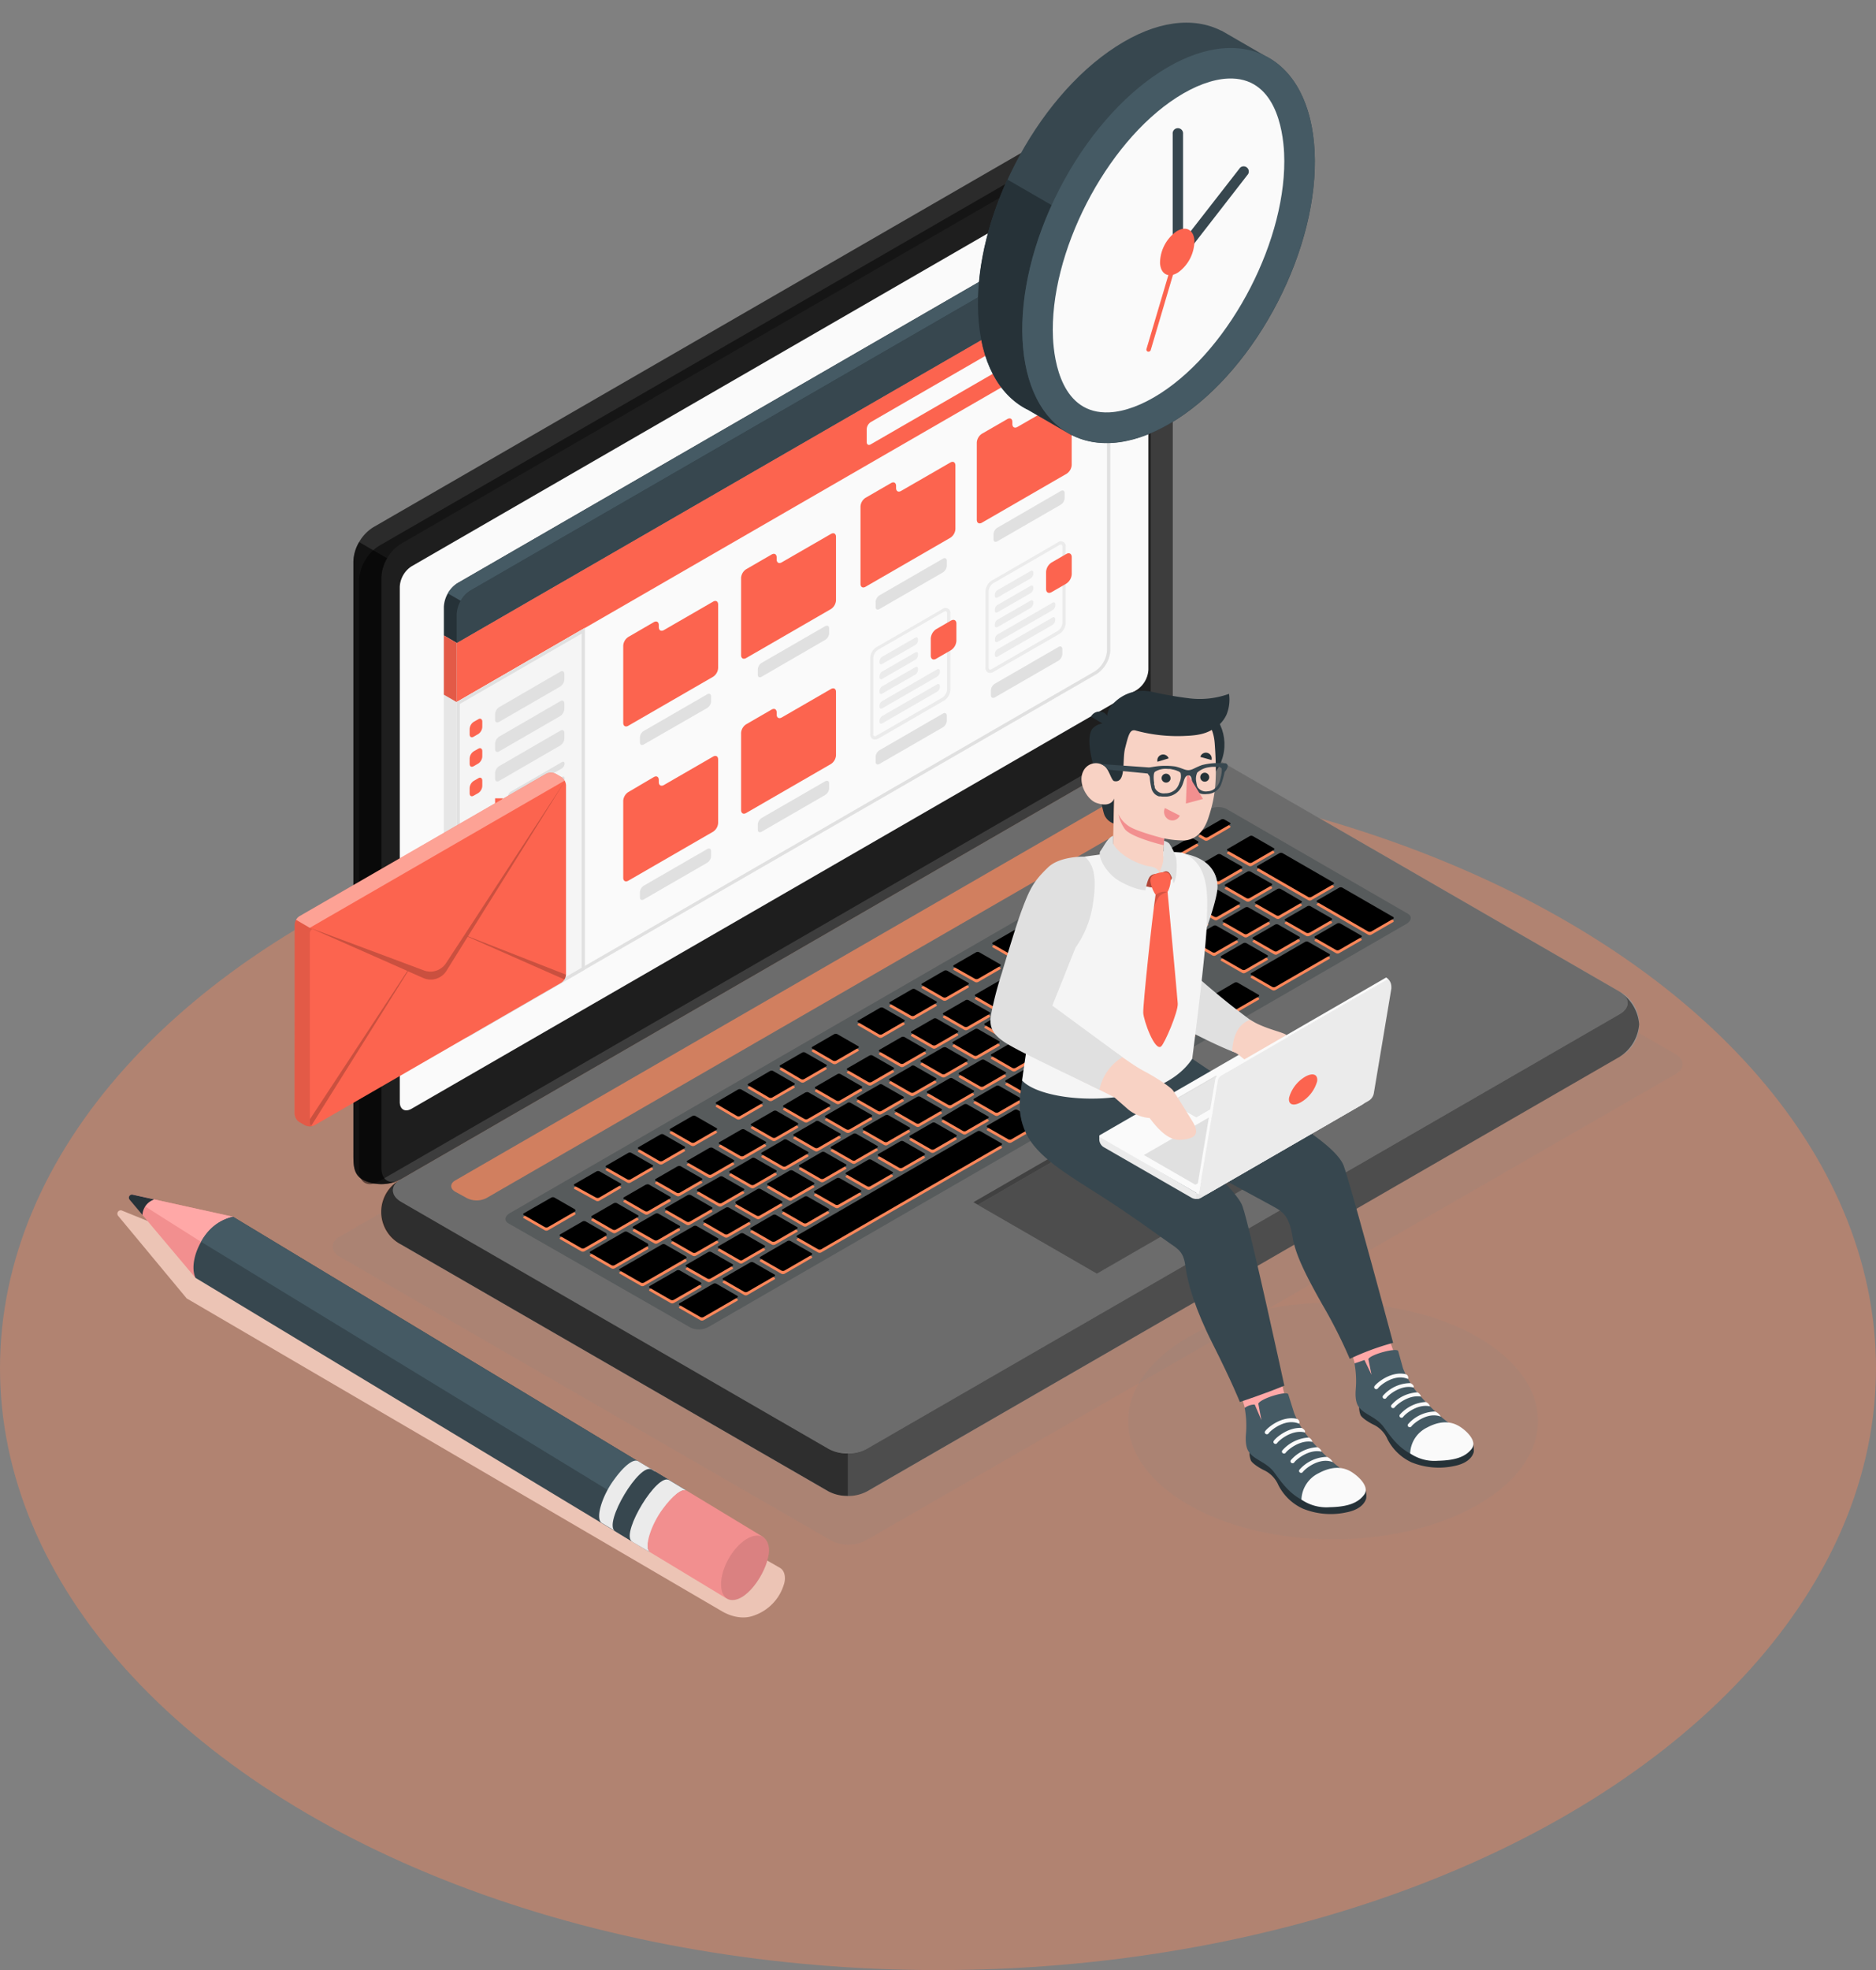 <svg xmlns="http://www.w3.org/2000/svg" width="662.957" height="695.87" viewBox="0 0 662.957 695.87">
  <rect x="0" y="0" width="662.957" height="695.87" fill="#808080" stroke="none"/>
  <g id="Work_time-amico" data-name="Work time-amico" transform="translate(-24.61 -43.782)">
    <g id="freepik--Floor--inject-16--inject-84" transform="translate(24.61 314.425)" opacity="0.4">
      <ellipse id="freepik--floor--inject-16--inject-84-2" data-name="freepik--floor--inject-16--inject-84" cx="331.478" cy="212.613" rx="331.478" ry="212.613" fill="#fb875a"/>
    </g>
    <g id="freepik--Shadows--inject-16--inject-84" transform="translate(142.136 298.429)">
      <path id="freepik--Shadow--inject-16--inject-84" d="M107.612,407.791l173.623,100.24a13.534,13.534,0,0,0,12.247,0L579.636,343.317c3.38-1.952,3.38-5.105,0-7.071L406.012,236.02a13.492,13.492,0,0,0-12.247,0L107.612,400.72C104.233,402.672,104.233,405.84,107.612,407.791Z" transform="translate(-105.077 -218.555)" fill="#858585" opacity="0.14"/>
      <ellipse id="freepik--shadow--inject-16--inject-84-2" data-name="freepik--shadow--inject-16--inject-84" cx="72.394" cy="41.804" rx="72.394" ry="41.804" transform="translate(281.178 205.457)" fill="#858585" opacity="0.14"/>
    </g>
    <g id="freepik--Device--inject-16--inject-84" transform="translate(149.492 74.874)">
      <g id="freepik--Laptop--inject-16--inject-84">
        <path id="Path_7282" data-name="Path 7282" d="M117.28,394.653a14.849,14.849,0,0,0,6.93,11.512l150.939,87.172a15.373,15.373,0,0,0,13.873,0L554.81,339.88a13.011,13.011,0,0,0,0-23.024L403.871,229.684a15.344,15.344,0,0,0-13.859,0L124.21,383.141a14.849,14.849,0,0,0-6.93,11.512Z" transform="translate(-107.379 2.299)" fill="#9a9a9a"/>
        <path id="Path_7283" data-name="Path 7283" d="M513.5,302.107a14.906,14.906,0,0,1-6.93,11.512L240.7,467.075a14.381,14.381,0,0,1-6.93,1.655V453.682a14.226,14.226,0,0,0,6.93-1.655L506.572,298.571c3.352-1.937,3.762-4.921,1.244-7.071A14.863,14.863,0,0,1,513.5,302.107Z" transform="translate(-59.126 28.589)" opacity="0.5"/>
        <path id="Path_7284" data-name="Path 7284" d="M123.022,391.146,273.961,478.3a15.373,15.373,0,0,0,13.873,0L553.623,324.861c3.832-2.22,3.832-5.8,0-8L402.683,229.684a15.344,15.344,0,0,0-13.859,0l-265.8,153.457C119.189,385.347,119.189,388.939,123.022,391.146Z" transform="translate(-106.191 2.299)" opacity="0.3"/>
        <path id="Path_7285" data-name="Path 7285" d="M282.112,434.435v15a14.142,14.142,0,0,1-6.93-1.655L124.229,360.627A12.968,12.968,0,0,1,123.522,338c-3.111,2.22-2.828,5.487.707,7.552l150.953,87.2a14.142,14.142,0,0,0,6.93,1.683Z" transform="translate(-107.398 47.85)" opacity="0.7"/>
        <path id="Path_7286" data-name="Path 7286" d="M113.675,450.857c-3.592-2.079-3.394-5.586-3.394-10V232.36a15.33,15.33,0,0,1,6.944-12.007L383,66.9a14.906,14.906,0,0,1,13.435-.255c3.606,2.079,3.408,5.657,3.408,10v208.5a15.33,15.33,0,0,1-6.93,12.007L127.11,450.6a14.906,14.906,0,0,1-13.435.255Z" transform="translate(-110.279 -65.162)" fill="#3d3d3d"/>
        <path id="Path_7287" data-name="Path 7287" d="M399.206,76.642c0-4.412-3.111-6.208-6.93-4L126.517,226.153a13.986,13.986,0,0,0-4.907,5.176l-9.9-5.756h0a14.142,14.142,0,0,1,4.907-5.176L382.405,66.9a14.863,14.863,0,0,1,13.435-.255C399.432,68.722,399.206,72.23,399.206,76.642Z" transform="translate(-109.686 -65.163)" opacity="0.3"/>
        <path id="Path_7288" data-name="Path 7288" d="M117.28,236.19v208.5c0,4.426,3.1,6.208,6.93,4L390.082,295.233a15.33,15.33,0,0,0,6.93-12.007V74.729c0-4.412-3.111-6.208-6.93-4L124.21,224.24A15.344,15.344,0,0,0,117.28,236.19Z" transform="translate(-115.256 -62.466)" opacity="0.5"/>
        <path id="Path_7289" data-name="Path 7289" d="M126.29,404.043a14.934,14.934,0,0,1-12.615-.184c-3.592-2.065-3.394-5.572-3.394-9.984V185.391a13.916,13.916,0,0,1,2.036-6.831l9.9,5.742h0a14.255,14.255,0,0,0-2.036,6.817V399.63C120.166,403.732,122.853,405.57,126.29,404.043Z" transform="translate(-110.279 -18.192)" opacity="0.7"/>
        <path id="Path_7290" data-name="Path 7290" d="M126.042,228.122,382.27,80.167c2.291-1.329,4.158-.255,4.158,2.4V264.609a9.164,9.164,0,0,1-4.158,7.2L126.042,419.72c-2.305,1.329-4.172.255-4.172-2.39V235.321a9.192,9.192,0,0,1,4.172-7.2Z" transform="translate(-105.477 -59.185)" fill="#fafafa"/>
        <path id="Path_7291" data-name="Path 7291" d="M136.159,379.962l246.724-142.44a7.665,7.665,0,0,1,6.93,0l4.115,2.263c1.909,1.1,1.909,2.828,0,4L147.176,386.2a7.693,7.693,0,0,1-6.944,0l-4.073-2.234C134.25,382.862,134.25,381.065,136.159,379.962Z" transform="translate(-100.151 5.888)" fill="#fb875a" opacity="0.71"/>
        <path id="Path_7292" data-name="Path 7292" d="M149.909,388.135l246.71-142.44a7.071,7.071,0,0,1,6.336-.354l64.22,37.081c1.584.919,1.315,2.546-.608,3.649L220.139,428.327a7.071,7.071,0,0,1-6.336.354l-64.5-36.9C147.731,390.864,147.985,389.238,149.909,388.135Z" transform="translate(-94.54 9.227)" fill="#263238" opacity="0.3"/>
        <path id="Path_7293" data-name="Path 7293" d="M361.846,303.94l7.736-4.455c.325-.2.354-.481,0-.651l-7.382-4.243a1.23,1.23,0,0,0-1.131,0l-7.722,4.455c-.325.2-.354.481,0,.65l7.382,4.243a1.245,1.245,0,0,0,1.117,0Zm-11.314-15.429-7.679,4.511c-.339.2-.368.481-.071.651l7.4,4.243a1.244,1.244,0,0,0,1.117,0l7.722-4.455c.325-.2.354-.481.071-.651l-7.4-4.243a1.2,1.2,0,0,0-1.117-.057Zm-24.876,14.411-13.067,7.538c-.325.2-.354.481-.071.651l7.4,4.243a1.2,1.2,0,0,0,1.117,0l13.067-7.538c.339-.2.368-.481.071-.651l-7.382-4.243A1.23,1.23,0,0,0,325.656,302.921Zm13.676-7.891-7.736,4.455c-.325.2-.354.481,0,.65l7.382,4.243a1.273,1.273,0,0,0,1.131,0l7.722-4.455c.325-.2.354-.481,0-.651l-7.382-4.243a1.2,1.2,0,0,0-1.16,0Zm-30.307,17.494-7.722,4.455c-.339.2-.368.481-.071.651l7.382,4.243a1.273,1.273,0,0,0,1.131,0l7.722-4.455c.325-.2.354-.481.071-.65l-7.4-4.243a1.244,1.244,0,0,0-1.16,0Zm-11.314,6.52L289.99,323.5c-.325.2-.354.481,0,.651l7.382,4.243a1.245,1.245,0,0,0,1.117,0l7.736-4.455c.325-.2.354-.481,0-.651l-7.382-4.243a1.23,1.23,0,0,0-1.16,0Zm28.977,17.409L334.41,332c.325-.2.354-.481.071-.651l-7.4-4.243a1.2,1.2,0,0,0-1.117,0l-7.736,4.455c-.325.2-.354.481,0,.651l7.382,4.243a1.273,1.273,0,0,0,1.047,0Zm-11.314,6.52,7.736-4.469c.325-.184.354-.467,0-.636l-7.382-4.243a1.23,1.23,0,0,0-1.131,0l-7.722,4.455c-.325.184-.354.481-.071.651l7.4,4.243a1.3,1.3,0,0,0,1.16,0Zm-11.314,6.519,7.722-4.469c.325-.184.368-.481.071-.636l-7.4-4.243a1.2,1.2,0,0,0-1.117,0l-7.722,4.455c-.325.184-.354.481-.071.651l7.4,4.243a1.244,1.244,0,0,0,1.131,0Zm-11.314,6.52,7.722-4.469c.325-.184.354-.481,0-.651l-7.4-4.243a1.245,1.245,0,0,0-1.117,0l-7.736,4.469c-.325.184-.354.481,0,.65l7.382,4.243a1.273,1.273,0,0,0,1.188,0Zm57.771-45.552L358.24,306c.325-.2.368-.481.071-.651l-7.4-4.243a1.2,1.2,0,0,0-1.117,0l-7.722,4.455c-.325.2-.354.481-.071.651l7.4,4.243a1.245,1.245,0,0,0,1.16,0ZM337.9,329.933l17.225-9.9c.339-.2.368-.481.071-.651l-17.946-10.366a1.2,1.2,0,0,0-1.117,0l-8.881,5.219c-.325.184-.354.467,0,.636l9.5,5.487c.283.17.255.467-.071.651l-7.071,4.115c-.325.2-.368.481-.071.651l7.4,4.243a1.245,1.245,0,0,0,1-.085ZM286.4,325.549,278.676,330c-.325.2-.354.481-.071.65L286,334.9a1.245,1.245,0,0,0,1.117,0l7.722-4.455c.339-.2.368-.481,0-.651l-7.368-4.243a1.2,1.2,0,0,0-1.075,0Zm-11.314,6.52-7.722,4.455c-.339.184-.368.481-.071.651l7.382,4.243a1.329,1.329,0,0,0,1.131,0l7.722-4.469c.325-.184.354-.467.071-.636l-7.4-4.243a1.2,1.2,0,0,0-1.089.014ZM212.6,401.662a1.245,1.245,0,0,0,1.117,0l7.736-4.455c.325-.2.354-.481,0-.651l-7.382-4.243a1.23,1.23,0,0,0-1.131,0l-7.722,4.455c-.325.2-.354.481,0,.651Zm-27.846-17.451-7.722,4.455c-.325.2-.354.481-.071.651l7.4,4.243a1.2,1.2,0,0,0,1.117,0L193.2,389.1c.339-.2.368-.481,0-.651l-7.382-4.243a1.273,1.273,0,0,0-1.032.014Zm14.326,13.067a1.2,1.2,0,0,0,1.117,0l7.722-4.455c.325-.184.354-.481,0-.65l-7.4-4.243a1.3,1.3,0,0,0-1.117,0l-7.722,4.455c-.339.2-.368.481-.071.651Zm31.113,7,7.722-4.455c.339-.184.368-.481.071-.651l-7.382-4.243a1.273,1.273,0,0,0-1.131,0l-7.722,4.469c-.325.184-.354.481,0,.636l7.4,4.243a1.2,1.2,0,0,0,1.1.014Zm-12.4,6.562a1.2,1.2,0,0,0,1.117,0l7.722-4.455c.325-.184.354-.481,0-.651l-7.4-4.243a1.3,1.3,0,0,0-1.117,0l-7.722,4.469c-.339.184-.368.467-.071.636Zm-21.765-33.149-7.679,4.426c-.325.2-.354.481,0,.651l7.382,4.243a1.23,1.23,0,0,0,1.131,0l7.722-4.455c.325-.2.354-.481,0-.651l-7.382-4.243a1.245,1.245,0,0,0-1.117.042Zm56.441-32.6-7.665,4.5c-.325.184-.354.481-.071.651l7.4,4.243a1.244,1.244,0,0,0,1.117,0l7.722-4.469c.339-.184.368-.481.071-.651l-7.4-4.243a1.244,1.244,0,0,0-1.117-.014Zm-45.156,26.078-7.722,4.455c-.339.2-.368.481-.071.651l7.4,4.243a1.2,1.2,0,0,0,1.117,0l7.722-4.455c.325-.184.354-.481,0-.651l-7.4-4.243a1.3,1.3,0,0,0-.99.014Zm56.441-32.527-7.722,4.455c-.325.184-.354.481,0,.651l7.382,4.243a1.245,1.245,0,0,0,1.117,0l7.736-4.469c.325-.184.354-.481,0-.636l-7.382-4.243a1.23,1.23,0,0,0-1.075-.042ZM241.128,351.67l-7.722,4.469c-.339.184-.368.481,0,.651l7.382,4.243a1.273,1.273,0,0,0,1.131,0l7.722-4.469c.325-.184.354-.481.071-.651l-7.4-4.243a1.245,1.245,0,0,0-1.075-.042Zm-11.314,6.52-7.736,4.469c-.325.184-.354.481,0,.636l7.382,4.243a1.23,1.23,0,0,0,1.131,0l7.722-4.455c.325-.184.354-.481,0-.651l-7.382-4.243a1.245,1.245,0,0,0-.976-.042Zm-11.314,6.52-7.722,4.469c-.325.184-.354.467,0,.636l7.4,4.243a1.2,1.2,0,0,0,1.117,0l7.722-4.455c.339-.184.368-.481.071-.65l-7.382-4.243a1.273,1.273,0,0,0-1.047-.042Zm51.548,4.37,7.722-4.455c.325-.184.368-.481.071-.651l-7.4-4.243a1.244,1.244,0,0,0-1.117,0l-7.722,4.469c-.325.184-.354.481,0,.636l7.4,4.243a1.2,1.2,0,0,0,1.2-.042ZM375.38,274.142l-7.736,4.455c-.325.2-.354.481,0,.651l7.382,4.243a1.23,1.23,0,0,0,1.131,0l7.722-4.455c.325-.2.354-.481,0-.651l-7.382-4.243a1.245,1.245,0,0,0-.962-.042ZM361.7,282.033l-7.722,4.455c-.325.2-.354.481-.071.651l7.4,4.243a1.245,1.245,0,0,0,1.117,0l7.722-4.455c.339-.2.368-.481.071-.651l-7.382-4.243a1.272,1.272,0,0,0-.976-.042Zm25.116-14.467-7.722,4.455c-.325.2-.368.481-.071.65l7.4,4.243a1.2,1.2,0,0,0,1.117,0l7.722-4.455c.325-.2.354-.481,0-.651l-7.382-4.243a1.3,1.3,0,0,0-1.061,0Zm-62.409,57.983,7.736-4.455c.325-.184.354-.481,0-.651l-7.382-4.243a1.329,1.329,0,0,0-1.131,0l-7.722,4.469c-.325.184-.354.467,0,.636l7.4,4.243a1.2,1.2,0,0,0,1.1,0ZM399.2,261.018a1.329,1.329,0,0,0-1.131,0l-7.722,4.469c-.325.184-.354.467,0,.636l7.4,4.243a1.2,1.2,0,0,0,1.117,0l7.722-4.455c.339-.184.368-.481.071-.651ZM281.448,362.531l7.736-4.469c.325-.184.354-.481,0-.651l-7.382-4.243a1.273,1.273,0,0,0-1.131,0l-7.722,4.469c-.325.184-.354.481-.071.651l7.4,4.243a1.244,1.244,0,0,0,1.216,0ZM419.9,282.585l7.722-4.455c.339-.184.368-.481.071-.651l-7.283-4.257a1.329,1.329,0,0,0-1.131,0l-7.722,4.469c-.325.184-.354.467-.071.636l7.4,4.243a1.2,1.2,0,0,0,1.061.014Zm-21.85.424,7.736-4.455c.325-.184.354-.481,0-.651l-7.382-4.243a1.329,1.329,0,0,0-1.131,0l-7.722,4.455c-.325.2-.354.481-.071.65l7.4,4.243a1.2,1.2,0,0,0,1.216,0Zm11.7-15.9a1.3,1.3,0,0,0-1.117,0l-7.736,4.469c-.325.184-.354.467,0,.636l7.382,4.243a1.231,1.231,0,0,0,1.131,0l7.722-4.455c.325-.184.354-.481.071-.651Zm2.376-1.414,17.989,10.352a1.231,1.231,0,0,0,1.131,0l7.722-4.455c.325-.184.354-.481.071-.651l-17.961-10.352a1.245,1.245,0,0,0-1.117,0l-7.722,4.469c-.311.226-.311.523-.071.679Zm-26.078,14.453-7.722,4.455c-.325.2-.354.481,0,.651l7.4,4.243a1.2,1.2,0,0,0,1.117,0l7.722-4.455c.339-.2.368-.481.071-.651l-7.4-4.243a1.244,1.244,0,0,0-1.145.042Zm-84.966,49.059-7.722,4.455c-.339.2-.368.481-.071.651l7.382,4.243a1.273,1.273,0,0,0,1.131,0l7.722-4.455c.325-.2.354-.481.071-.65l-7.4-4.243a1.245,1.245,0,0,0-1.075.042ZM407.5,289.1a1.2,1.2,0,0,0,1.117,0l7.722-4.455c.325-.2.354-.481.071-.651l-7.4-4.243a1.244,1.244,0,0,0-1.117,0l-7.722,4.455c-.325.2-.368.481-.071.65ZM312.4,322.72l-7.722,4.455c-.325.2-.354.481-.071.651l7.4,4.243a1.2,1.2,0,0,0,1.117,0l7.722-4.455c.325-.2.368-.481,0-.651l-7.4-4.243a1.245,1.245,0,0,0-1.047,0Zm-88.488,72.422a1.273,1.273,0,0,0,1.131,0l7.722-4.455c.325-.2.354-.481.071-.651l-7.4-4.243a1.245,1.245,0,0,0-1.117,0l-7.722,4.455c-.339.2-.368.481,0,.651Zm-13.124-13.76-7.722,4.469c-.325.184-.354.481,0,.636l7.4,4.243a1.2,1.2,0,0,0,1.117,0l7.722-4.455c.339-.184.368-.481.071-.651L212,381.382a1.329,1.329,0,0,0-1.2.014Zm25.541,7.2,7.722-4.455c.339-.2.368-.481,0-.651l-7.4-4.243a1.245,1.245,0,0,0-1.117,0l-7.722,4.455c-.325.2-.354.481-.071.651l7.4,4.243a1.2,1.2,0,0,0,1.188.014Zm11.314-6.52,7.736-4.455c.325-.184.354-.481,0-.651L248,372.713a1.273,1.273,0,0,0-1.131,0l-7.722,4.455c-.325.2-.354.481,0,.651l7.382,4.243a1.2,1.2,0,0,0,1.089.057Zm11.314-6.52,7.722-4.455c.325-.184.354-.481,0-.651l-7.4-4.243a1.3,1.3,0,0,0-1.117,0l-7.722,4.469c-.339.184-.368.481-.071.636l7.382,4.243a1.23,1.23,0,0,0,1.16.014Zm-36.77-.679-7.835,4.427c-.325.184-.354.481,0,.636l7.382,4.243a1.23,1.23,0,0,0,1.131,0l7.722-4.455c.325-.184.354-.481,0-.651l-7.382-4.243a1.245,1.245,0,0,0-1.117.057Zm11.314-6.519-7.722,4.469c-.339.184-.368.481,0,.651l7.4,4.243a1.245,1.245,0,0,0,1.117,0l7.722-4.469c.325-.184.354-.481.071-.651l-7.4-4.243a1.245,1.245,0,0,0-1.315.014Zm45.156-26.064-7.849,4.483c-.325.2-.354.481-.071.651l7.4,4.243a1.245,1.245,0,0,0,1.117,0l7.722-4.455c.339-.2.368-.481,0-.651l-7.4-4.243a1.2,1.2,0,0,0-1.047-.014Zm-11.314,6.52-7.722,4.455c-.339.184-.368.481-.071.651l7.382,4.243a1.329,1.329,0,0,0,1.131,0l7.722-4.455c.325-.2.354-.481.071-.651l-7.4-4.243a1.2,1.2,0,0,0-1.216.014Zm22.628-13.039-7.722,4.455c-.325.2-.354.481,0,.651l7.382,4.243a1.244,1.244,0,0,0,1.117,0l7.736-4.455c.325-.2.354-.481,0-.651l-7.382-4.243a1.23,1.23,0,0,0-1.287.014ZM244.82,361.824l-7.722,4.469c-.325.184-.354.481-.071.651l7.4,4.243a1.245,1.245,0,0,0,1.117,0l7.722-4.469c.339-.184.368-.481.071-.65l-7.4-4.243a1.244,1.244,0,0,0-1.273.014Zm11.314-6.505-7.722,4.455c-.325.184-.354.481,0,.65l7.382,4.243a1.244,1.244,0,0,0,1.117,0l7.736-4.469c.325-.184.354-.481,0-.636l-7.382-4.243a1.231,1.231,0,0,0-1.315.014Zm-14.411,42.426,7.736-4.469c.325-.184.354-.481,0-.651l-7.382-4.243a1.273,1.273,0,0,0-1.131,0l-7.722,4.469c-.325.184-.354.481,0,.65l7.382,4.243a1.245,1.245,0,0,0,.933.042ZM182.2,394.916l-7.4-4.243a1.2,1.2,0,0,0-1.117,0L165.85,395.2c-.339.2-.368.481,0,.651l7.4,4.243a1.245,1.245,0,0,0,1.117,0l7.722-4.455a.406.406,0,0,0-.071-.665Zm14.708,3.691-7.382-4.243a1.245,1.245,0,0,0-1.117,0l-11.894,6.859c-.325.2-.354.481,0,.651l7.382,4.243a1.245,1.245,0,0,0,1.117,0l11.894-6.859a.5.5,0,0,0-.184-.594Zm-25.739-12.12-7.4-4.243a1.245,1.245,0,0,0-1.117,0l-9.687,5.53c-.325.184-.368.481,0,.651l7.4,4.243a1.245,1.245,0,0,0,1.117,0l9.5-5.487c.255-.184.283-.467,0-.636Zm7.283-4.243a1.273,1.273,0,0,0,1.131,0l7.481-4.37c.325-.184.354-.481.071-.636l-7.4-4.243a1.2,1.2,0,0,0-1.117,0l-7.736,4.455c-.325.184-.354.481,0,.651Zm31.806,20.8-7.382-4.243a1.231,1.231,0,0,0-1.131,0l-14.849,8.57c-.325.2-.368.481,0,.651l7.4,4.243a1.244,1.244,0,0,0,1.117,0l14.849-8.57C210.525,403.5,210.553,403.218,210.256,403.048Zm5.2,9.178-7.382-4.243a1.245,1.245,0,0,0-1.117,0l-9.518,5.487c-.325.2-.354.481,0,.651l7.382,4.243a1.245,1.245,0,0,0,1.117,0l9.518-5.487c.269-.2.3-.481,0-.65Zm46.754-78.348a1.3,1.3,0,0,0,1.117,0l7.722-4.469c.339-.184.368-.467.071-.636l-7.382-4.243a1.231,1.231,0,0,0-1.131,0l-7.665,4.427c-.325.184-.354.481-.071.65ZM239.587,346.9a1.273,1.273,0,0,0,1.131,0l7.722-4.469c.325-.184.354-.481,0-.651l-7.382-4.243a1.245,1.245,0,0,0-1.117,0L232.318,342c-.325.184-.354.481,0,.651ZM189.524,375.81a1.245,1.245,0,0,0,1.117,0l7.722-4.469c.325-.184.354-.467,0-.636l-7.4-4.243a1.2,1.2,0,0,0-1.117,0l-7.722,4.455c-.325.184-.368.481-.071.651Zm61.363-35.426a1.245,1.245,0,0,0,1.117,0l7.722-4.469c.325-.184.354-.481.071-.636l-7.4-4.243a1.2,1.2,0,0,0-1.117,0l-7.651,4.412c-.339.184-.368.481,0,.651Zm-22.627,13.039a1.245,1.245,0,0,0,1.117,0l7.722-4.469c.339-.184.368-.481.071-.651l-7.382-4.243a1.273,1.273,0,0,0-1.131,0L221,348.516c-.325.184-.354.481,0,.651ZM221,412.679a1.245,1.245,0,0,0-1.117,0l-11.879,6.859c-.325.2-.354.481-.071.651l7.4,4.243a1.245,1.245,0,0,0,1.117,0l11.879-6.859c.339-.2.368-.481,0-.651Zm-8.867-49.894a1.273,1.273,0,0,0,1.131,0l7.722-4.455c.325-.2.354-.481,0-.65l-7.382-4.243a1.2,1.2,0,0,0-1.117,0l-7.736,4.455c-.325.2-.354.481,0,.651Zm-11.314,6.52a1.3,1.3,0,0,0,1.117,0l7.722-4.455c.339-.2.368-.481.071-.651l-7.382-4.243a1.23,1.23,0,0,0-1.131,0l-7.722,4.455c-.325.2-.354.481,0,.651Zm229.344-77.386a1.3,1.3,0,0,0-1.117,0l-19.021,11c-.325.2-.354.481,0,.651l7.382,4.243a1.23,1.23,0,0,0,1.131,0l19.007-10.974c.325-.184.368-.481.071-.651ZM405.22,306.33a1.273,1.273,0,0,0-1.131,0l-7.722,4.5c-.325.2-.354.481-.071.651l7.4,4.243a1.2,1.2,0,0,0,1.117,0l7.722-4.455c.339-.2.368-.481.071-.651ZM252.838,391.268l7.722-4.469c.325-.184.354-.481.071-.651l-7.4-4.243a1.245,1.245,0,0,0-1.117,0L244.4,386.36c-.339.184-.368.481,0,.651l7.382,4.243a1.273,1.273,0,0,0,1.061.014Zm129.8-71.9a1.2,1.2,0,0,0-1.117,0l-7.778,4.5c-.325.2-.354.481,0,.65l7.382,4.243a1.273,1.273,0,0,0,1.131,0l7.722-4.455c.325-.2.354-.481,0-.651Zm58.831-33.941a1.329,1.329,0,0,0-1.131,0l-7.722,4.469c-.325.184-.354.481-.071.636l7.4,4.243a1.2,1.2,0,0,0,1.117,0l7.722-4.455c.339-.184.368-.481.071-.651Zm18.682-2.305L442.188,272.77a1.244,1.244,0,0,0-1.117,0l-7.722,4.469c-.325.184-.354.481,0,.636L451.3,288.242a1.23,1.23,0,0,0,1.131,0l7.722-4.455A.375.375,0,0,0,460.148,283.122Zm-119.7,60.571a1.273,1.273,0,0,0-1.131,0l-9.5,5.487c-.325.2-.354.481,0,.651l7.382,4.243a1.244,1.244,0,0,0,1.117,0l9.518-5.487c.325-.184.354-.481,0-.65Zm28.525-16.461a1.231,1.231,0,0,0-1.131,0l-11.879,6.859c-.325.184-.354.481-.071.65l7.4,4.243a1.244,1.244,0,0,0,1.117,0l11.894-6.859c.325-.2.354-.481,0-.651Zm-54.631,31.594a1.244,1.244,0,0,0-1.117,0l-63.64,36.77c-.325.2-.354.481-.071.651l7.4,4.243a1.245,1.245,0,0,0,1.117,0l63.64-36.77c.325-.184.354-.481.071-.651ZM247.2,397.589a1.2,1.2,0,0,0-1.117,0l-9.518,5.53c-.339.184-.368.481,0,.651l7.382,4.243a1.273,1.273,0,0,0,1.131,0l9.5-5.5c.325-.184.354-.467.071-.636Zm80.214-46.316a1.2,1.2,0,0,0-1.117,0l-9.5,5.487c-.325.184-.368.481-.071.65l7.4,4.243a1.244,1.244,0,0,0,1.117,0l9.5-5.487c.339-.2.368-.481.071-.65Zm-93.338,53.868a1.273,1.273,0,0,0-1.131,0l-9.5,5.487c-.325.2-.354.481,0,.651l7.382,4.243a1.2,1.2,0,0,0,1.117,0l9.518-5.487c.325-.184.354-.481,0-.651ZM353.5,336.184a1.244,1.244,0,0,0-1.117,0l-9.5,5.5c-.339.184-.368.467-.071.636l7.382,4.243a1.231,1.231,0,0,0,1.131,0l9.5-5.487c.325-.184.354-.481.071-.65Zm40.418-23.363a1.2,1.2,0,0,0-1.117,0l-7.75,4.526c-.325.2-.368.481,0,.651l7.4,4.243a1.244,1.244,0,0,0,1.117,0l7.722-4.455c.325-.2.354-.481.071-.651Zm25.286-17.649,7.736-4.455c.325-.2.354-.481,0-.65l-7.382-4.243a1.329,1.329,0,0,0-1.131,0l-7.722,4.455c-.325.2-.354.481,0,.651l7.382,4.243a1.2,1.2,0,0,0,1.117.028Zm-46.061,2.22,7.665-4.37c.325-.2.354-.481,0-.651l-7.4-4.243a1.244,1.244,0,0,0-1.117,0l-7.722,4.455c-.339.2-.368.481-.071.651l7.382,4.243a1.23,1.23,0,0,0,1.259-.057Zm-30,41.691,22.627-13.025c.325-.2.354-.481.071-.651l-7.4-4.243a1.2,1.2,0,0,0-1.117,0L334.707,334.2c-.325.184-.354.467,0,.636l7.4,4.243a1.2,1.2,0,0,0,1.047.028Zm63.64-37.349a1.2,1.2,0,0,0,1.117,0l7.722-4.455c.339-.2.368-.481.071-.651l-7.4-4.243a1.244,1.244,0,0,0-1.117,0l-7.722,4.455c-.325.2-.354.481-.071.65Zm-9.433-6.138,7.722-4.455c.325-.2.354-.481.071-.651l-7.4-4.243a1.244,1.244,0,0,0-1.117,0L388.9,290.7c-.325.2-.354.481,0,.65l7.382,4.243a1.23,1.23,0,0,0,1.089.028Zm-65.492,50.035,7.722-4.455c.325-.2.368-.481,0-.651l-7.4-4.243a1.244,1.244,0,0,0-1.117,0l-7.722,4.455c-.325.2-.354.481-.071.651l7.4,4.243a1.2,1.2,0,0,0,1.188,0Zm49.978-29.458a1.244,1.244,0,0,0,1.117,0l7.736-4.455c.325-.2.354-.481,0-.65l-7.382-4.243a1.23,1.23,0,0,0-1.131,0l-7.722,4.455c-.325.2-.354.481,0,.651ZM275.409,378.229l7.736-4.469c.325-.184.354-.467,0-.636l-7.382-4.243a1.23,1.23,0,0,0-1.131,0l-7.722,4.455c-.325.184-.354.481-.071.651l7.4,4.243A1.244,1.244,0,0,0,275.409,378.229Zm11.314-6.52,7.722-4.455c.325-.2.354-.481.071-.651l-7.4-4.243a1.2,1.2,0,0,0-1.117,0l-7.722,4.455c-.339.184-.368.481-.071.651l7.382,4.243a1.33,1.33,0,0,0,1.117,0ZM264.1,384.748l7.821-4.469c.339-.184.368-.481.071-.636l-7.4-4.243a1.2,1.2,0,0,0-1.117,0l-7.722,4.455c-.325.184-.354.481-.071.651l7.4,4.243a1.245,1.245,0,0,0,1.047,0Zm45.156-26.078,7.736-4.455c.325-.2.354-.481,0-.651l-7.382-4.243a1.273,1.273,0,0,0-1.131,0l-7.637,4.511c-.325.2-.354.481-.071.65l7.4,4.243a1.245,1.245,0,0,0,1.117-.057Zm-11.314,6.52,7.722-4.455c.325-.2.368-.481.071-.651l-7.4-4.243a1.2,1.2,0,0,0-1.117,0l-7.722,4.455c-.325.2-.354.481-.071.651l7.4,4.243a1.245,1.245,0,0,0,1.174-.042Zm22.628-13.039,7.722-4.455c.325-.2.354-.481.071-.65l-7.4-4.243a1.245,1.245,0,0,0-1.117,0l-7.736,4.455c-.325.2-.354.481,0,.651l7.382,4.243a1.23,1.23,0,0,0,1.089,0Zm61.66-90.68a1.245,1.245,0,0,0,1.117,0L391.078,257c.325-.184.354-.481,0-.651l-1.966-1.131a1.2,1.2,0,0,0-1.117,0l-7.722,4.455c-.325.2-.368.481-.071.65ZM326.109,297.01a1.329,1.329,0,0,0,1.131,0l7.722-4.469c.325-.184.354-.467,0-.636l-7.382-4.243a1.2,1.2,0,0,0-1.117,0l-7.736,4.455c-.325.184-.354.481,0,.651Zm22.627-13.039a1.244,1.244,0,0,0,1.117,0l7.722-4.455c.339-.2.368-.481.071-.651l-7.382-4.243a1.23,1.23,0,0,0-1.131,0l-7.722,4.455c-.325.2-.354.481-.071.651Zm-36.374,20.987a1.273,1.273,0,0,0,1.131,0l7.722-4.469c.325-.184.354-.481.071-.651l-7.4-4.243a1.2,1.2,0,0,0-1.117,0l-7.806,4.5c-.339.184-.368.481-.071.651Zm25.088-14.467a1.245,1.245,0,0,0,1.117,0l7.722-4.455c.325-.2.354-.481.071-.651l-7.4-4.243a1.2,1.2,0,0,0-1.117,0l-7.722,4.455c-.339.2-.368.481-.071.651ZM289.792,318a1.2,1.2,0,0,0,1.117,0l7.722-4.455c.339-.184.368-.481,0-.651l-7.4-4.243a1.244,1.244,0,0,0-1.117,0l-7.722,4.469c-.325.184-.354.481-.071.636Zm11.314-6.52a1.244,1.244,0,0,0,1.117,0l7.736-4.469c.325-.184.354-.481,0-.651l-7.382-4.243a1.272,1.272,0,0,0-1.131,0l-7.722,4.469c-.325.184-.354.481,0,.651ZM359.6,274.51a1.23,1.23,0,0,0,1.131,0l7.722-4.455c.325-.184.354-.481.071-.651l-1.966-1.131a1.23,1.23,0,0,0-1.131,0l-7.722,4.455c-.325.184-.354.481-.071.651Zm33.941-19.559a1.273,1.273,0,0,0,1.131,0l7.722-4.469c.325-.184.354-.481.071-.651L400.5,248.7a1.23,1.23,0,0,0-1.131,0l-7.722,4.455c-.325.2-.354.481-.071.651Zm15.556,8.966a1.23,1.23,0,0,0,1.131,0l7.722-4.455c.325-.184.354-.481,0-.651l-7.382-4.243a1.244,1.244,0,0,0-1.117,0l-7.778,4.511c-.325.184-.354.481,0,.636Zm21.51,24.763,7.722-4.455c.325-.184.354-.481,0-.651l-7.4-4.243a1.244,1.244,0,0,0-1.117,0l-7.722,4.469c-.339.184-.368.467-.071.636l7.382,4.243a1.23,1.23,0,0,0,1.1,0Zm-59.694-20.69a1.2,1.2,0,0,0,1.117,0l7.722-4.455c.339-.184.368-.481.071-.651l-1.966-1.131a1.2,1.2,0,0,0-1.117,0l-7.75,4.4c-.325.184-.354.481,0,.651Zm-92.49,56.569a1.23,1.23,0,0,0,1.131,0l7.722-4.455c.325-.184.354-.481.071-.65l-7.4-4.243a1.3,1.3,0,0,0-1.117,0l-7.722,4.469c-.339.184-.368.467,0,.636Z" transform="translate(-92.704 10.804)" fill="#fb875a"/>
        <path id="Path_7294" data-name="Path 7294" d="M361.846,303.94l7.736-4.455c.325-.2.354-.481,0-.651l-7.382-4.243a1.23,1.23,0,0,0-1.131,0l-7.722,4.455c-.325.2-.354.481,0,.65l7.382,4.243a1.245,1.245,0,0,0,1.117,0Zm-11.314-15.429-7.679,4.511c-.339.2-.368.481-.071.651l7.4,4.243a1.244,1.244,0,0,0,1.117,0l7.722-4.455c.325-.2.354-.481.071-.651l-7.4-4.243a1.2,1.2,0,0,0-1.117-.057Zm-24.876,14.411-13.067,7.538c-.325.2-.354.481-.071.651l7.4,4.243a1.2,1.2,0,0,0,1.117,0l13.067-7.538c.339-.2.368-.481.071-.651l-7.382-4.243A1.23,1.23,0,0,0,325.656,302.921Zm13.676-7.891-7.736,4.455c-.325.2-.354.481,0,.65l7.382,4.243a1.273,1.273,0,0,0,1.131,0l7.722-4.455c.325-.2.354-.481,0-.651l-7.382-4.243a1.2,1.2,0,0,0-1.16,0Zm-30.307,17.494-7.722,4.455c-.339.2-.368.481-.071.651l7.382,4.243a1.273,1.273,0,0,0,1.131,0l7.722-4.455c.325-.2.354-.481.071-.65l-7.4-4.243a1.244,1.244,0,0,0-1.16,0Zm-11.314,6.52L289.99,323.5c-.325.2-.354.481,0,.651l7.382,4.243a1.245,1.245,0,0,0,1.117,0l7.736-4.455c.325-.2.354-.481,0-.651l-7.382-4.243a1.23,1.23,0,0,0-1.16,0Zm28.977,17.409L334.41,332c.325-.2.354-.481.071-.651l-7.4-4.243a1.2,1.2,0,0,0-1.117,0l-7.736,4.455c-.325.2-.354.481,0,.651l7.382,4.243a1.273,1.273,0,0,0,1.047,0Zm-11.314,6.52,7.736-4.469c.325-.184.354-.467,0-.636l-7.382-4.243a1.23,1.23,0,0,0-1.131,0l-7.722,4.455c-.325.184-.354.481-.071.651l7.4,4.243a1.3,1.3,0,0,0,1.16,0Zm-11.314,6.519,7.722-4.469c.325-.184.368-.481.071-.636l-7.4-4.243a1.2,1.2,0,0,0-1.117,0l-7.722,4.455c-.325.184-.354.481-.071.651l7.4,4.243a1.244,1.244,0,0,0,1.131,0Zm-11.314,6.52,7.722-4.469c.325-.184.354-.481,0-.651l-7.4-4.243a1.245,1.245,0,0,0-1.117,0l-7.736,4.469c-.325.184-.354.481,0,.65l7.382,4.243a1.273,1.273,0,0,0,1.188,0Zm57.771-45.552L358.24,306c.325-.2.368-.481.071-.651l-7.4-4.243a1.2,1.2,0,0,0-1.117,0l-7.722,4.455c-.325.2-.354.481-.071.651l7.4,4.243a1.245,1.245,0,0,0,1.16,0ZM337.9,329.933l17.225-9.9c.339-.2.368-.481.071-.651l-17.946-10.366a1.2,1.2,0,0,0-1.117,0l-8.881,5.219c-.325.184-.354.467,0,.636l9.5,5.487c.283.17.255.467-.071.651l-7.071,4.115c-.325.2-.368.481-.071.651l7.4,4.243a1.245,1.245,0,0,0,1-.085ZM286.4,325.549,278.676,330c-.325.2-.354.481-.071.65L286,334.9a1.245,1.245,0,0,0,1.117,0l7.722-4.455c.339-.2.368-.481,0-.651l-7.368-4.243a1.2,1.2,0,0,0-1.075,0Zm-11.314,6.52-7.722,4.455c-.339.184-.368.481-.071.651l7.382,4.243a1.329,1.329,0,0,0,1.131,0l7.722-4.469c.325-.184.354-.467.071-.636l-7.4-4.243a1.2,1.2,0,0,0-1.089.014ZM212.6,401.662a1.245,1.245,0,0,0,1.117,0l7.736-4.455c.325-.2.354-.481,0-.651l-7.382-4.243a1.23,1.23,0,0,0-1.131,0l-7.722,4.455c-.325.2-.354.481,0,.651Zm-27.846-17.451-7.722,4.455c-.325.2-.354.481-.071.651l7.4,4.243a1.2,1.2,0,0,0,1.117,0L193.2,389.1c.339-.2.368-.481,0-.651l-7.382-4.243a1.273,1.273,0,0,0-1.032.014Zm14.326,13.067a1.2,1.2,0,0,0,1.117,0l7.722-4.455c.325-.184.354-.481,0-.65l-7.4-4.243a1.3,1.3,0,0,0-1.117,0l-7.722,4.455c-.339.2-.368.481-.071.651Zm31.113,7,7.722-4.455c.339-.184.368-.481.071-.651l-7.382-4.243a1.273,1.273,0,0,0-1.131,0l-7.722,4.469c-.325.184-.354.481,0,.636l7.4,4.243a1.2,1.2,0,0,0,1.1.014Zm-12.4,6.562a1.2,1.2,0,0,0,1.117,0l7.722-4.455c.325-.184.354-.481,0-.651l-7.4-4.243a1.3,1.3,0,0,0-1.117,0l-7.722,4.469c-.339.184-.368.467-.071.636Zm-21.765-33.149-7.679,4.426c-.325.2-.354.481,0,.651l7.382,4.243a1.23,1.23,0,0,0,1.131,0l7.722-4.455c.325-.2.354-.481,0-.651l-7.382-4.243a1.245,1.245,0,0,0-1.117.042Zm56.441-32.6-7.665,4.5c-.325.184-.354.481-.071.651l7.4,4.243a1.244,1.244,0,0,0,1.117,0l7.722-4.469c.339-.184.368-.481.071-.651l-7.4-4.243a1.244,1.244,0,0,0-1.117-.014Zm-45.156,26.078-7.722,4.455c-.339.2-.368.481-.071.651l7.4,4.243a1.2,1.2,0,0,0,1.117,0l7.722-4.455c.325-.184.354-.481,0-.651l-7.4-4.243a1.3,1.3,0,0,0-.99.014Zm56.441-32.527-7.722,4.455c-.325.184-.354.481,0,.651l7.382,4.243a1.245,1.245,0,0,0,1.117,0l7.736-4.469c.325-.184.354-.481,0-.636l-7.382-4.243a1.23,1.23,0,0,0-1.075-.042ZM241.128,351.67l-7.722,4.469c-.339.184-.368.481,0,.651l7.382,4.243a1.273,1.273,0,0,0,1.131,0l7.722-4.469c.325-.184.354-.481.071-.651l-7.4-4.243a1.245,1.245,0,0,0-1.075-.042Zm-11.314,6.52-7.736,4.469c-.325.184-.354.481,0,.636l7.382,4.243a1.23,1.23,0,0,0,1.131,0l7.722-4.455c.325-.184.354-.481,0-.651l-7.382-4.243a1.245,1.245,0,0,0-.976-.042Zm-11.314,6.52-7.722,4.469c-.325.184-.354.467,0,.636l7.4,4.243a1.2,1.2,0,0,0,1.117,0l7.722-4.455c.339-.184.368-.481.071-.65l-7.382-4.243a1.273,1.273,0,0,0-1.047-.042Zm51.548,4.37,7.722-4.455c.325-.184.368-.481.071-.651l-7.4-4.243a1.244,1.244,0,0,0-1.117,0l-7.722,4.469c-.325.184-.354.481,0,.636l7.4,4.243a1.2,1.2,0,0,0,1.2-.042ZM375.38,274.142l-7.736,4.455c-.325.2-.354.481,0,.651l7.382,4.243a1.23,1.23,0,0,0,1.131,0l7.722-4.455c.325-.2.354-.481,0-.651l-7.382-4.243a1.245,1.245,0,0,0-.962-.042ZM361.7,282.033l-7.722,4.455c-.325.2-.354.481-.071.651l7.4,4.243a1.245,1.245,0,0,0,1.117,0l7.722-4.455c.339-.2.368-.481.071-.651l-7.382-4.243a1.272,1.272,0,0,0-.976-.042Zm25.116-14.467-7.722,4.455c-.325.2-.368.481-.071.65l7.4,4.243a1.2,1.2,0,0,0,1.117,0l7.722-4.455c.325-.2.354-.481,0-.651l-7.382-4.243a1.3,1.3,0,0,0-1.061,0Zm-62.409,57.983,7.736-4.455c.325-.184.354-.481,0-.651l-7.382-4.243a1.329,1.329,0,0,0-1.131,0l-7.722,4.469c-.325.184-.354.467,0,.636l7.4,4.243a1.2,1.2,0,0,0,1.1,0ZM399.2,261.018a1.329,1.329,0,0,0-1.131,0l-7.722,4.469c-.325.184-.354.467,0,.636l7.4,4.243a1.2,1.2,0,0,0,1.117,0l7.722-4.455c.339-.184.368-.481.071-.651ZM281.448,362.531l7.736-4.469c.325-.184.354-.481,0-.651l-7.382-4.243a1.273,1.273,0,0,0-1.131,0l-7.722,4.469c-.325.184-.354.481-.071.651l7.4,4.243a1.244,1.244,0,0,0,1.216,0ZM419.9,282.585l7.722-4.455c.339-.184.368-.481.071-.651l-7.283-4.257a1.329,1.329,0,0,0-1.131,0l-7.722,4.469c-.325.184-.354.467-.071.636l7.4,4.243a1.2,1.2,0,0,0,1.061.014Zm-21.85.424,7.736-4.455c.325-.184.354-.481,0-.651l-7.382-4.243a1.329,1.329,0,0,0-1.131,0l-7.722,4.455c-.325.2-.354.481-.071.65l7.4,4.243a1.2,1.2,0,0,0,1.216,0Zm11.7-15.9a1.3,1.3,0,0,0-1.117,0l-7.736,4.469c-.325.184-.354.467,0,.636l7.382,4.243a1.231,1.231,0,0,0,1.131,0l7.722-4.455c.325-.184.354-.481.071-.651Zm2.376-1.414,17.989,10.352a1.231,1.231,0,0,0,1.131,0l7.722-4.455c.325-.184.354-.481.071-.651l-17.961-10.352a1.245,1.245,0,0,0-1.117,0l-7.722,4.469c-.311.226-.311.523-.071.679Zm-26.078,14.453-7.722,4.455c-.325.2-.354.481,0,.651l7.4,4.243a1.2,1.2,0,0,0,1.117,0l7.722-4.455c.339-.2.368-.481.071-.651l-7.4-4.243a1.244,1.244,0,0,0-1.145.042Zm-84.966,49.059-7.722,4.455c-.339.2-.368.481-.071.651l7.382,4.243a1.273,1.273,0,0,0,1.131,0l7.722-4.455c.325-.2.354-.481.071-.65l-7.4-4.243a1.245,1.245,0,0,0-1.075.042ZM407.5,289.1a1.2,1.2,0,0,0,1.117,0l7.722-4.455c.325-.2.354-.481.071-.651l-7.4-4.243a1.244,1.244,0,0,0-1.117,0l-7.722,4.455c-.325.2-.368.481-.071.65ZM312.4,322.72l-7.722,4.455c-.325.2-.354.481-.071.651l7.4,4.243a1.2,1.2,0,0,0,1.117,0l7.722-4.455c.325-.2.368-.481,0-.651l-7.4-4.243a1.245,1.245,0,0,0-1.047,0Zm-88.488,72.422a1.273,1.273,0,0,0,1.131,0l7.722-4.455c.325-.2.354-.481.071-.651l-7.4-4.243a1.245,1.245,0,0,0-1.117,0l-7.722,4.455c-.339.2-.368.481,0,.651Zm-13.124-13.76-7.722,4.469c-.325.184-.354.481,0,.636l7.4,4.243a1.2,1.2,0,0,0,1.117,0l7.722-4.455c.339-.184.368-.481.071-.651L212,381.382a1.329,1.329,0,0,0-1.2.014Zm25.541,7.2,7.722-4.455c.339-.2.368-.481,0-.651l-7.4-4.243a1.245,1.245,0,0,0-1.117,0l-7.722,4.455c-.325.2.226.891.509,1.061l6.817,3.832a1.2,1.2,0,0,0,1.188.014Zm11.314-6.52,7.736-4.455c.325-.184.354-.481,0-.651L248,372.713a1.273,1.273,0,0,0-1.131,0l-7.722,4.455c-.325.2-.354.481,0,.651l7.382,4.243a1.2,1.2,0,0,0,1.089.057Zm11.314-6.52,7.722-4.455c.325-.184.354-.481,0-.651l-7.4-4.243a1.3,1.3,0,0,0-1.117,0l-7.722,4.469c-.339.184-.368.481-.071.636l7.382,4.243a1.23,1.23,0,0,0,1.16.014Zm-36.77-.679-7.835,4.427c-.325.184-.354.481,0,.636l7.382,4.243a1.23,1.23,0,0,0,1.131,0l7.722-4.455c.325-.184.354-.481,0-.651l-7.382-4.243a1.245,1.245,0,0,0-1.117.057Zm11.314-6.519-7.722,4.469c-.339.184-.368.481,0,.651l7.4,4.243a1.245,1.245,0,0,0,1.117,0l7.722-4.469c.325-.184.354-.481.071-.651l-7.4-4.243a1.245,1.245,0,0,0-1.315.014Zm45.156-26.064-7.849,4.483c-.325.2-.354.481-.071.651l7.4,4.243a1.245,1.245,0,0,0,1.117,0l7.722-4.455c.339-.2.368-.481,0-.651l-7.4-4.243a1.2,1.2,0,0,0-1.047-.014Zm-11.314,6.52-7.722,4.455c-.339.184-.368.481-.071.651l7.382,4.243a1.329,1.329,0,0,0,1.131,0l7.722-4.455c.325-.2.354-.481.071-.651l-7.4-4.243a1.2,1.2,0,0,0-1.216.014Zm22.628-13.039-7.722,4.455c-.325.2-.354.481,0,.651l7.382,4.243a1.244,1.244,0,0,0,1.117,0l7.736-4.455c.325-.2.354-.481,0-.651l-7.382-4.243a1.23,1.23,0,0,0-1.287.014ZM244.82,361.824l-7.722,4.469c-.325.184-.354.481-.071.651l7.4,4.243a1.245,1.245,0,0,0,1.117,0l7.722-4.469c.339-.184.368-.481.071-.65l-7.4-4.243a1.244,1.244,0,0,0-1.273.014Zm11.314-6.505-7.722,4.455c-.325.184-.354.481,0,.65l7.382,4.243a1.244,1.244,0,0,0,1.117,0l7.736-4.469c.325-.184.354-.481,0-.636l-7.382-4.243a1.231,1.231,0,0,0-1.315.014Zm-14.411,42.426,7.736-4.469c.325-.184.354-.481,0-.651l-7.382-4.243a1.273,1.273,0,0,0-1.131,0l-7.722,4.469c-.325.184-.354.481,0,.65l7.382,4.243a1.245,1.245,0,0,0,.933.042ZM182.2,394.916l-7.4-4.243a1.2,1.2,0,0,0-1.117,0L165.85,395.2c-.339.2-.368.481,0,.651l7.4,4.243a1.245,1.245,0,0,0,1.117,0l7.722-4.455a.406.406,0,0,0-.071-.665Zm14.708,3.691-7.382-4.243a1.245,1.245,0,0,0-1.117,0l-11.894,6.859c-.325.2-.354.481,0,.651l7.382,4.243a1.245,1.245,0,0,0,1.117,0l11.894-6.859a.5.5,0,0,0-.184-.594Zm-25.739-12.12-7.4-4.243a1.245,1.245,0,0,0-1.117,0l-9.687,5.53c-.325.184-.368.481,0,.651l7.4,4.243a1.245,1.245,0,0,0,1.117,0l9.5-5.487c.255-.184.283-.467,0-.636Zm7.283-4.243a1.273,1.273,0,0,0,1.131,0l7.481-4.37c.325-.184.354-.481.071-.636l-7.4-4.243a1.2,1.2,0,0,0-1.117,0l-7.736,4.455c-.325.184-.354.481,0,.651Zm31.806,20.8-7.382-4.243a1.231,1.231,0,0,0-1.131,0l-14.849,8.57c-.325.2-.368.481,0,.651l7.4,4.243a1.244,1.244,0,0,0,1.117,0l14.849-8.57C210.525,403.5,210.553,403.218,210.256,403.048Zm5.2,9.178-7.382-4.243a1.245,1.245,0,0,0-1.117,0l-9.518,5.487c-.325.2-.354.481,0,.651l7.382,4.243a1.245,1.245,0,0,0,1.117,0l9.518-5.487c.269-.2.3-.481,0-.65Zm46.754-78.348a1.3,1.3,0,0,0,1.117,0l7.722-4.469c.339-.184.368-.467.071-.636l-7.382-4.243a1.231,1.231,0,0,0-1.131,0l-7.665,4.427c-.325.184-.354.481-.071.65ZM239.587,346.9a1.273,1.273,0,0,0,1.131,0l7.722-4.469c.325-.184.354-.481,0-.651l-7.382-4.243a1.245,1.245,0,0,0-1.117,0L232.318,342c-.325.184-.354.481,0,.651ZM189.524,375.81a1.245,1.245,0,0,0,1.117,0l7.722-4.469c.325-.184.354-.467,0-.636l-7.4-4.243a1.2,1.2,0,0,0-1.117,0l-7.722,4.455c-.325.184-.368.481-.071.651Zm61.363-35.426a1.245,1.245,0,0,0,1.117,0l7.722-4.469c.325-.184.354-.481.071-.636l-7.4-4.243a1.2,1.2,0,0,0-1.117,0l-7.651,4.412c-.339.184-.368.481,0,.651Zm-22.627,13.039a1.245,1.245,0,0,0,1.117,0l7.722-4.469c.339-.184.368-.481.071-.651l-7.382-4.243a1.273,1.273,0,0,0-1.131,0L221,348.516c-.325.184-.354.481,0,.651ZM221,412.679a1.245,1.245,0,0,0-1.117,0l-11.879,6.859c-.325.2-.354.481-.071.651l7.4,4.243a1.245,1.245,0,0,0,1.117,0l11.879-6.859c.339-.2.368-.481,0-.651Zm-8.867-49.894a1.273,1.273,0,0,0,1.131,0l7.722-4.455c.325-.2.354-.481,0-.65l-7.382-4.243a1.2,1.2,0,0,0-1.117,0l-7.736,4.455c-.325.2-.354.481,0,.651Zm-11.314,6.52a1.3,1.3,0,0,0,1.117,0l7.722-4.455c.339-.2.368-.481.071-.651l-7.382-4.243a1.23,1.23,0,0,0-1.131,0l-7.722,4.455c-.325.2-.354.481,0,.651Zm229.344-77.386a1.3,1.3,0,0,0-1.117,0l-19.021,11c-.325.2-.354.481,0,.651l7.382,4.243a1.23,1.23,0,0,0,1.131,0l19.007-10.974c.325-.184.368-.481.071-.651ZM405.22,306.33a1.273,1.273,0,0,0-1.131,0l-7.722,4.5c-.325.2-.354.481-.071.651l7.4,4.243a1.2,1.2,0,0,0,1.117,0l7.722-4.455c.339-.2.368-.481.071-.651ZM252.838,391.268l7.722-4.469c.325-.184.354-.481.071-.651l-7.4-4.243a1.245,1.245,0,0,0-1.117,0L244.4,386.36c-.339.184-.368.481,0,.651l7.382,4.243a1.273,1.273,0,0,0,1.061.014Zm129.8-71.9a1.2,1.2,0,0,0-1.117,0l-7.778,4.5c-.325.2-.354.481,0,.65l7.382,4.243a1.273,1.273,0,0,0,1.131,0l7.722-4.455c.325-.2.354-.481,0-.651Zm58.831-33.941a1.329,1.329,0,0,0-1.131,0l-7.722,4.469c-.325.184-.354.481-.071.636l7.4,4.243a1.2,1.2,0,0,0,1.117,0l7.722-4.455c.339-.184.368-.481.071-.651Zm18.682-2.305L442.188,272.77a1.244,1.244,0,0,0-1.117,0l-7.722,4.469c-.325.184-.354.481,0,.636L451.3,288.242a1.23,1.23,0,0,0,1.131,0l7.722-4.455A.375.375,0,0,0,460.148,283.122Zm-119.7,60.571a1.273,1.273,0,0,0-1.131,0l-9.5,5.487c-.325.2-.354.481,0,.651l7.382,4.243a1.244,1.244,0,0,0,1.117,0l9.518-5.487c.325-.184.354-.481,0-.65Zm28.525-16.461a1.231,1.231,0,0,0-1.131,0l-11.879,6.859c-.325.184-.354.481-.071.65l7.4,4.243a1.244,1.244,0,0,0,1.117,0l11.894-6.859c.325-.2.354-.481,0-.651Zm-54.631,31.594a1.244,1.244,0,0,0-1.117,0l-63.64,36.77c-.325.2-.354.481-.071.651l7.4,4.243a1.245,1.245,0,0,0,1.117,0l63.64-36.77c.325-.184.354-.481.071-.651ZM247.2,397.589a1.2,1.2,0,0,0-1.117,0l-9.518,5.53c-.339.184-.368.481,0,.651l7.382,4.243a1.273,1.273,0,0,0,1.131,0l9.5-5.5c.325-.184.354-.467.071-.636Zm80.214-46.316a1.2,1.2,0,0,0-1.117,0l-9.5,5.487c-.325.184-.368.481-.071.65l7.4,4.243a1.244,1.244,0,0,0,1.117,0l9.5-5.487c.339-.2.368-.481.071-.65Zm-93.338,53.868a1.273,1.273,0,0,0-1.131,0l-9.5,5.487c-.325.2-.354.481,0,.651l7.382,4.243a1.2,1.2,0,0,0,1.117,0l9.518-5.487c.325-.184.354-.481,0-.651ZM353.5,336.184a1.244,1.244,0,0,0-1.117,0l-9.5,5.5c-.339.184-.368.467-.071.636l7.382,4.243a1.231,1.231,0,0,0,1.131,0l9.5-5.487c.325-.184.354-.481.071-.65Zm40.418-23.363a1.2,1.2,0,0,0-1.117,0l-7.75,4.526c-.325.2-.368.481,0,.651l7.4,4.243a1.244,1.244,0,0,0,1.117,0l7.722-4.455c.325-.2.354-.481.071-.651Zm25.286-17.649,7.736-4.455c.325-.2.354-.481,0-.65l-7.382-4.243a1.329,1.329,0,0,0-1.131,0l-7.722,4.455c-.325.2-.354.481,0,.651l7.382,4.243a1.2,1.2,0,0,0,1.117.028Zm-46.061,2.22,7.665-4.37c.325-.2.354-.481,0-.651l-7.4-4.243a1.244,1.244,0,0,0-1.117,0l-7.722,4.455c-.339.2-.368.481-.071.651l7.382,4.243a1.23,1.23,0,0,0,1.259-.057Zm-30,41.691,22.627-13.025c.325-.2.354-.481.071-.651l-7.4-4.243a1.2,1.2,0,0,0-1.117,0L334.707,334.2c-.325.184-.354.467,0,.636l7.4,4.243a1.2,1.2,0,0,0,1.047.028Zm63.64-37.349a1.2,1.2,0,0,0,1.117,0l7.722-4.455c.339-.2.368-.481.071-.651l-7.4-4.243a1.244,1.244,0,0,0-1.117,0l-7.722,4.455c-.325.2-.354.481-.071.65Zm-9.433-6.138,7.722-4.455c.325-.2.354-.481.071-.651l-7.4-4.243a1.244,1.244,0,0,0-1.117,0L388.9,290.7c-.325.2-.354.481,0,.65l7.382,4.243a1.23,1.23,0,0,0,1.089.028Zm-65.492,50.035,7.722-4.455c.325-.2.368-.481,0-.651l-7.4-4.243a1.244,1.244,0,0,0-1.117,0l-7.722,4.455c-.325.2-.354.481-.071.651l7.4,4.243a1.2,1.2,0,0,0,1.188,0Zm49.978-29.458a1.244,1.244,0,0,0,1.117,0l7.736-4.455c.325-.2.354-.481,0-.65l-7.382-4.243a1.23,1.23,0,0,0-1.131,0l-7.722,4.455c-.325.2-.354.481,0,.651ZM275.409,378.229l7.736-4.469c.325-.184.354-.467,0-.636l-7.382-4.243a1.23,1.23,0,0,0-1.131,0l-7.722,4.455c-.325.184-.354.481-.071.651l7.4,4.243A1.244,1.244,0,0,0,275.409,378.229Zm11.314-6.52,7.722-4.455c.325-.2.354-.481.071-.651l-7.4-4.243a1.2,1.2,0,0,0-1.117,0l-7.722,4.455c-.339.184-.368.481-.071.651l7.382,4.243a1.33,1.33,0,0,0,1.117,0ZM264.1,384.748l7.821-4.469c.339-.184.368-.481.071-.636l-7.4-4.243a1.2,1.2,0,0,0-1.117,0l-7.722,4.455c-.325.184-.354.481-.071.651l7.4,4.243a1.245,1.245,0,0,0,1.047,0Zm45.156-26.078,7.736-4.455c.325-.2.354-.481,0-.651l-7.382-4.243a1.273,1.273,0,0,0-1.131,0l-7.637,4.511c-.325.2-.354.481-.071.65l7.4,4.243a1.245,1.245,0,0,0,1.117-.057Zm-11.314,6.52,7.722-4.455c.325-.2.368-.481.071-.651l-7.4-4.243a1.2,1.2,0,0,0-1.117,0l-7.722,4.455c-.325.2-.354.481-.071.651l7.4,4.243a1.245,1.245,0,0,0,1.174-.042Zm22.628-13.039,7.722-4.455c.325-.2.354-.481.071-.65l-7.4-4.243a1.245,1.245,0,0,0-1.117,0l-7.736,4.455c-.325.2-.354.481,0,.651l7.382,4.243a1.23,1.23,0,0,0,1.089,0Zm61.66-90.68a1.245,1.245,0,0,0,1.117,0L391.078,257c.325-.184.354-.481,0-.651l-1.966-1.131a1.2,1.2,0,0,0-1.117,0l-7.722,4.455c-.325.2-.368.481-.071.65ZM326.109,297.01a1.329,1.329,0,0,0,1.131,0l7.722-4.469c.325-.184.354-.467,0-.636l-7.382-4.243a1.2,1.2,0,0,0-1.117,0l-7.736,4.455c-.325.184-.354.481,0,.651Zm22.627-13.039a1.244,1.244,0,0,0,1.117,0l7.722-4.455c.339-.2.368-.481.071-.651l-7.382-4.243a1.23,1.23,0,0,0-1.131,0l-7.722,4.455c-.325.2-.354.481-.071.651Zm-36.374,20.987a1.273,1.273,0,0,0,1.131,0l7.722-4.469c.325-.184.354-.481.071-.651l-7.4-4.243a1.2,1.2,0,0,0-1.117,0l-7.806,4.5c-.339.184-.368.481-.071.651Zm25.088-14.467a1.245,1.245,0,0,0,1.117,0l7.722-4.455c.325-.2.354-.481.071-.651l-7.4-4.243a1.2,1.2,0,0,0-1.117,0l-7.722,4.455c-.339.2-.368.481-.071.651ZM289.792,318a1.2,1.2,0,0,0,1.117,0l7.722-4.455c.339-.184.368-.481,0-.651l-7.4-4.243a1.244,1.244,0,0,0-1.117,0l-7.722,4.469c-.325.184-.354.481-.071.636Zm11.314-6.52a1.244,1.244,0,0,0,1.117,0l7.736-4.469c.325-.184.354-.481,0-.651l-7.382-4.243a1.272,1.272,0,0,0-1.131,0l-7.722,4.469c-.325.184-.354.481,0,.651ZM359.6,274.51a1.23,1.23,0,0,0,1.131,0l7.722-4.455c.325-.184.354-.481.071-.651l-1.966-1.131a1.23,1.23,0,0,0-1.131,0l-7.722,4.455c-.325.184-.354.481-.071.651Zm33.941-19.559a1.273,1.273,0,0,0,1.131,0l7.722-4.469c.325-.184.354-.481.071-.651L400.5,248.7a1.23,1.23,0,0,0-1.131,0l-7.722,4.455c-.325.2-.354.481-.071.651Zm15.556,8.966a1.23,1.23,0,0,0,1.131,0l7.722-4.455c.325-.184.354-.481,0-.651l-7.382-4.243a1.244,1.244,0,0,0-1.117,0l-7.778,4.511c-.325.184-.354.481,0,.636Zm21.51,24.763,7.722-4.455c.325-.184.354-.481,0-.651l-7.4-4.243a1.244,1.244,0,0,0-1.117,0l-7.722,4.469c-.339.184-.368.467-.071.636l7.382,4.243a1.23,1.23,0,0,0,1.1,0Zm-59.694-20.69a1.2,1.2,0,0,0,1.117,0l7.722-4.455c.339-.184.368-.481.071-.651l-1.966-1.131a1.2,1.2,0,0,0-1.117,0l-7.75,4.4c-.325.184-.354.481,0,.651Zm-92.49,56.569a1.23,1.23,0,0,0,1.131,0l7.722-4.455c.325-.184.354-.481.071-.65l-7.4-4.243a1.3,1.3,0,0,0-1.117,0l-7.722,4.469c-.339.184-.368.467,0,.636Z" transform="translate(-92.704 9.676)"/>
        <path id="Path_7295" data-name="Path 7295" d="M265.22,356.351l1.584.919,42.073,24.282,74.812-43.19,1.556-.891-43.657-25.2Z" transform="translate(-46.099 37.193)" opacity="0.4"/>
        <path id="Path_7296" data-name="Path 7296" d="M266.34,356.744l42.073,24.282,74.812-43.19-42.1-24.3Z" transform="translate(-45.635 37.719)" fill="#8d8d8d"/>
        <path id="Path_7297" data-name="Path 7297" d="M266.34,356.744l42.073,24.282,74.812-43.19-42.1-24.3Z" transform="translate(-45.65 37.719)" opacity="0.45"/>
        <path id="Path_7298" data-name="Path 7298" d="M112.875,338a10.654,10.654,0,0,0,2.121.905,9.9,9.9,0,0,1-2.121-.891,4.889,4.889,0,0,1-.665-.438,6.588,6.588,0,0,0,.665.424Z" transform="translate(-109.479 47.676)" fill="#fc644f"/>
        <path id="Path_7299" data-name="Path 7299" d="M121.26,338.369a.411.411,0,0,1,.113-.1l-.085.085Z" transform="translate(-105.73 47.962)" fill="#fc644f"/>
      </g>
      <g id="freepik--Window--inject-16--inject-84" transform="translate(31.959 46.482)">
        <path id="Path_7300" data-name="Path 7300" d="M368.348,110.24l-4.525-2.63L132.9,240.942v135.92a3.408,3.408,0,0,0,1.414,3.125h0l4.525,2.63h0a3.352,3.352,0,0,0,3.408-.339L363.568,254.561a10.706,10.706,0,0,0,4.822-8.372Z" transform="translate(-132.877 -94.063)" fill="#e6e6e6"/>
        <path id="Path_7301" data-name="Path 7301" d="M136.09,378.751c0,3.083,2.15,4.328,4.822,2.828L362.237,253.791a10.706,10.706,0,0,0,4.822-8.372V109.47L136.09,242.8Z" transform="translate(-131.547 -93.292)" fill="#fafafa"/>
        <path id="Path_7302" data-name="Path 7302" d="M365.9,111.407V245.419a9.574,9.574,0,0,1-4.243,7.4l-221.3,127.76a3.267,3.267,0,0,1-1.6.509c-1.414,0-1.57-1.626-1.57-2.333V243.439L365.9,111.407m1.117-1.937L136.09,242.8V378.751c0,2.192,1.089,3.451,2.673,3.451a4.356,4.356,0,0,0,2.15-.665L362.237,253.791a10.706,10.706,0,0,0,4.822-8.372V109.47Z" transform="translate(-131.547 -93.292)" fill="#e0e0e0"/>
        <path id="Path_7303" data-name="Path 7303" d="M136.09,242.8v20.9L367.017,130.372v-20.9Z" transform="translate(-131.547 -93.292)" fill="#fc644f"/>
        <path id="Path_7304" data-name="Path 7304" d="M238.55,163.14v4.5c0,.919.651,1.3,1.414.834l70.994-41.012V119.61l-70.994,41.012a3.2,3.2,0,0,0-1.414,2.517Z" transform="translate(-89.106 -89.092)" fill="#fafafa"/>
        <path id="Path_7305" data-name="Path 7305" d="M297.393,116.577c.792-.453,1.414-.085,1.414.849v4.5a3.224,3.224,0,0,1-1.414,2.5l-7.623,4.4v-7.849Z" transform="translate(-67.89 -90.429)" fill="#455a64"/>
        <path id="Path_7306" data-name="Path 7306" d="M296.06,121.871l-.849-.269a4.867,4.867,0,0,0,.127-1.089,2.051,2.051,0,0,0-.764-1.824,1.23,1.23,0,0,0-1.244,0,4.342,4.342,0,0,0-1.7,3.521,1.98,1.98,0,0,0,.778,1.81,1.075,1.075,0,0,0,.537.156,1.315,1.315,0,0,0,.693-.212,3.436,3.436,0,0,0,1.414-1.838l.849.269h.1a.263.263,0,1,0,.057-.523Zm-2.729,1.57a.608.608,0,0,1-.608,0,1.485,1.485,0,0,1-.453-1.273,3.776,3.776,0,0,1,1.414-2.984.891.891,0,0,1,.382-.113.41.41,0,0,1,.226,0,1.485,1.485,0,0,1,.467,1.273A3.8,3.8,0,0,1,293.331,123.441Z" transform="translate(-67.123 -89.543)" fill="#fafafa"/>
        <path id="Path_7307" data-name="Path 7307" d="M362.446,98.369A3.352,3.352,0,0,0,359,98.68L137.712,226.441a10.621,10.621,0,0,0-4.823,8.358V244.91l4.526,2.63L368.343,114.208V104.1a3.408,3.408,0,0,0-1.414-3.111C366.137,100.519,363.238,98.85,362.446,98.369Z" transform="translate(-132.872 -98.031)" fill="#263238"/>
        <path id="Path_7308" data-name="Path 7308" d="M136.09,236.661a10.635,10.635,0,0,1,4.822-8.358l221.325-127.76c2.659-1.542,4.822-.283,4.822,2.828v10.112L136.09,246.773Z" transform="translate(-131.547 -97.263)" fill="#37474f"/>
        <path id="Path_7309" data-name="Path 7309" d="M366.589,101.014a3.366,3.366,0,0,0-3.479.3L141.828,229.071a9.9,9.9,0,0,0-3.408,3.592l-4.54-2.616a9.9,9.9,0,0,1,3.422-3.606L358.585,98.68a3.352,3.352,0,0,1,3.451-.311c.792.481,3.691,2.15,4.5,2.616Z" transform="translate(-132.462 -98.031)" fill="#455a64"/>
        <path id="Path_7310" data-name="Path 7310" d="M280.833,113.251a5.006,5.006,0,0,0-2.263,3.917c0,1.414,1.018,2.036,2.263,1.315a5.021,5.021,0,0,0,2.263-3.932C283.1,113.109,282.077,112.53,280.833,113.251Z" transform="translate(-72.529 -91.855)" fill="#fc644f"/>
        <path id="Path_7311" data-name="Path 7311" d="M286.433,110.02a5.035,5.035,0,0,0-2.263,3.932c0,1.414,1.018,2.022,2.263,1.3a4.978,4.978,0,0,0,2.263-3.917C288.7,109.893,287.691,109.3,286.433,110.02Z" transform="translate(-70.209 -93.192)" fill="#fc644f"/>
        <path id="Path_7312" data-name="Path 7312" d="M292.047,106.8a4.992,4.992,0,0,0-2.277,3.917c0,1.414,1.018,2.022,2.277,1.3a5.006,5.006,0,0,0,2.263-3.917C294.338,106.659,293.291,106.08,292.047,106.8Z" transform="translate(-67.89 -94.526)" fill="#fc644f"/>
        <path id="Path_7313" data-name="Path 7313" d="M140.9,344.038l40.461-23.349V200L136.11,226.149V341.2C136.082,344.335,138.231,345.579,140.9,344.038Z" transform="translate(-131.538 -55.793)" fill="#f5f5f5"/>
        <path id="Path_7314" data-name="Path 7314" d="M180.248,201.994V320.039l-39.9,23.038a3.267,3.267,0,0,1-1.6.509c-1.414,0-1.57-1.626-1.57-2.333V226.87l43.063-24.848m1.117-1.937L136.11,226.234V341.28c0,2.192,1.089,3.451,2.673,3.451a4.355,4.355,0,0,0,2.15-.665l40.461-23.349V200Z" transform="translate(-131.538 -55.793)" fill="#e0e0e0"/>
        <path id="Path_7315" data-name="Path 7315" d="M147.147,223.517l21.609-12.53c.792-.453,1.414-.085,1.414.834v1.9a3.2,3.2,0,0,1-1.414,2.5L147.1,228.735c-.806.467-1.414.1-1.414-.834V226.02a3.182,3.182,0,0,1,1.457-2.5Z" transform="translate(-127.57 -51.323)" fill="#e0e0e0"/>
        <path id="Path_7316" data-name="Path 7316" d="M143.8,223.713v1.881a3.2,3.2,0,0,1-1.414,2.5l-1.641.948c-.792.467-1.414.085-1.414-.834v-1.881a3.224,3.224,0,0,1,1.414-2.517l1.641-.933C143.106,222.412,143.8,222.794,143.8,223.713Z" transform="translate(-130.205 -46.399)" fill="#fc644f"/>
        <path id="Path_7317" data-name="Path 7317" d="M147.147,230.874l21.609-12.516c.792-.467,1.414-.085,1.414.834v1.881a3.2,3.2,0,0,1-1.414,2.517L147.1,236.107c-.806.467-1.414.085-1.414-.834v-1.881a3.2,3.2,0,0,1,1.457-2.517Z" transform="translate(-127.57 -48.271)" fill="#e0e0e0"/>
        <path id="Path_7318" data-name="Path 7318" d="M143.8,231.085v1.881a3.2,3.2,0,0,1-1.414,2.5l-1.641.947c-.792.453-1.414.085-1.414-.834v-1.9a3.224,3.224,0,0,1,1.414-2.5l1.641-.948C143.106,229.784,143.8,230.152,143.8,231.085Z" transform="translate(-130.205 -43.349)" fill="#fc644f"/>
        <path id="Path_7319" data-name="Path 7319" d="M147.147,238.245l21.609-12.516c.792-.467,1.414-.1,1.414.834v1.881a3.182,3.182,0,0,1-1.414,2.5L147.1,243.478c-.806.453-1.414.085-1.414-.834v-1.9a3.2,3.2,0,0,1,1.457-2.5Z" transform="translate(-127.57 -45.22)" fill="#e0e0e0"/>
        <path id="Path_7320" data-name="Path 7320" d="M143.8,238.441v1.9a3.224,3.224,0,0,1-1.414,2.5l-1.641.933c-.792.467-1.414.1-1.414-.834v-1.867a3.2,3.2,0,0,1,1.414-2.5l1.641-.948C143.106,237.14,143.8,237.522,143.8,238.441Z" transform="translate(-130.205 -40.296)" fill="#fc644f"/>
        <path id="Path_7321" data-name="Path 7321" d="M147.147,262.747l21.609-12.6c.792-.453,1.414-.085,1.414.849v1.853a3.182,3.182,0,0,1-1.414,2.5L147.1,267.881c-.806.453-1.414.085-1.414-.834v-1.9A3.2,3.2,0,0,1,147.147,262.747Z" transform="translate(-127.57 -35.102)" fill="#e0e0e0"/>
        <path id="Path_7322" data-name="Path 7322" d="M143.8,262.873v1.881a3.224,3.224,0,0,1-1.414,2.517l-1.641.933c-.792.467-1.414.1-1.414-.834v-1.881a3.2,3.2,0,0,1,1.414-2.5l1.641-.948C143.106,261.572,143.8,261.954,143.8,262.873Z" transform="translate(-130.205 -30.179)" fill="#fc644f"/>
        <path id="Path_7323" data-name="Path 7323" d="M147.147,269.194l21.609-12.516c.792-.467,1.414-.085,1.414.834v1.881a3.2,3.2,0,0,1-1.414,2.517L147.1,274.427c-.806.467-1.414.085-1.414-.834v-1.881a3.2,3.2,0,0,1,1.457-2.517Z" transform="translate(-127.57 -32.399)" fill="#e0e0e0"/>
        <path id="Path_7324" data-name="Path 7324" d="M143.8,269.4v1.881a3.2,3.2,0,0,1-1.414,2.5l-1.641.947c-.792.453-1.414.085-1.414-.834v-1.9a3.224,3.224,0,0,1,1.414-2.5l1.641-.933C143.106,268.1,143.8,268.47,143.8,269.4Z" transform="translate(-130.205 -27.474)" fill="#fc644f"/>
        <path id="Path_7325" data-name="Path 7325" d="M147.147,275.726l21.609-12.53c.792-.453,1.414-.085,1.414.849v1.881a3.2,3.2,0,0,1-1.414,2.5L147.1,280.959c-.806.453-1.414.085-1.414-.849V278.23A3.2,3.2,0,0,1,147.147,275.726Z" transform="translate(-127.57 -29.696)" fill="#e0e0e0"/>
        <path id="Path_7326" data-name="Path 7326" d="M143.8,275.913v1.952a3.224,3.224,0,0,1-1.414,2.517l-1.641.933c-.792.467-1.414.085-1.414-.834V278.6a3.2,3.2,0,0,1,1.414-2.5l1.641-.948C143.106,274.612,143.8,275.036,143.8,275.913Z" transform="translate(-130.205 -24.764)" fill="#fc644f"/>
        <path id="Path_7327" data-name="Path 7327" d="M145.69,242.56v3.253l2.814-3.253Z" transform="translate(-127.57 -38.164)" fill="#fc644f"/>
        <path id="Path_7328" data-name="Path 7328" d="M148.9,245.675c0,.594.424.834.962.537l18.1-10.423a2.164,2.164,0,0,0,.962-1.669c0-.608-.438-.863-.962-.552l-18.1,10.451A2.107,2.107,0,0,0,148.9,245.675Z" transform="translate(-126.24 -41.944)" fill="#e0e0e0"/>
        <path id="Path_7329" data-name="Path 7329" d="M145.69,246.26v3.253l2.814-3.253Z" transform="translate(-127.57 -36.632)" fill="#fc644f"/>
        <path id="Path_7330" data-name="Path 7330" d="M148.9,249.361c0,.608.424.849.962.537l18.1-10.423a2.121,2.121,0,0,0,.962-1.655c0-.622-.438-.863-.962-.552l-18.1,10.451a2.079,2.079,0,0,0-.962,1.64Z" transform="translate(-126.24 -40.412)" fill="#e0e0e0"/>
        <path id="Path_7331" data-name="Path 7331" d="M145.69,249.95V253.2l2.814-3.253Z" transform="translate(-127.57 -35.103)" fill="#fc644f"/>
        <path id="Path_7332" data-name="Path 7332" d="M148.9,253.063c0,.608.424.849.962.537l18.1-10.423a2.15,2.15,0,0,0,.962-1.669c0-.608-.438-.849-.962-.552l-18.1,10.451A2.107,2.107,0,0,0,148.9,253.063Z" transform="translate(-126.24 -38.881)" fill="#e0e0e0"/>
        <path id="Path_7333" data-name="Path 7333" d="M145.69,253.65V256.9l2.814-3.253Z" transform="translate(-127.57 -33.571)" fill="#fc644f"/>
        <path id="Path_7334" data-name="Path 7334" d="M148.9,256.765c0,.594.424.834.962.523l18.1-10.409a2.164,2.164,0,0,0,.962-1.669c0-.608-.438-.863-.962-.552l-18.1,10.437A2.107,2.107,0,0,0,148.9,256.765Z" transform="translate(-126.24 -37.35)" fill="#e0e0e0"/>
        <path id="Path_7335" data-name="Path 7335" d="M177.71,209.078v27.238c0,1.146.806,1.6,1.8,1.032l29.953-17.3a3.931,3.931,0,0,0,1.782-3.1v-22.4c0-1.146-.792-1.6-1.782-1.032l-17.381,10.041c-.99.566-1.8.1-1.8-1.032v-.721c0-1.131-.792-1.6-1.782-1.032l-8.966,5.2A3.946,3.946,0,0,0,177.71,209.078Z" transform="translate(-114.307 -58.578)" fill="#fc644f"/>
        <path id="Path_7336" data-name="Path 7336" d="M181.88,231.865V233.6c0,.849.594,1.2,1.329.778l22.472-12.912a2.927,2.927,0,0,0,1.343-2.319v-1.739c0-.863-.594-1.2-1.343-.778L183.209,229.6a2.984,2.984,0,0,0-1.329,2.263Z" transform="translate(-112.58 -48.979)" fill="#e0e0e0"/>
        <path id="Path_7337" data-name="Path 7337" d="M207.16,192.168v27.238c0,1.146.806,1.6,1.8,1.032l29.953-17.3a3.931,3.931,0,0,0,1.782-3.1v-22.4c0-1.146-.792-1.6-1.782-1.032l-17.381,10.027c-.99.58-1.8.113-1.8-1.018V184.9c0-1.131-.792-1.6-1.782-1.032l-8.994,5.2a3.946,3.946,0,0,0-1.8,3.1Z" transform="translate(-102.108 -65.582)" fill="#fc644f"/>
        <path id="Path_7338" data-name="Path 7338" d="M211.33,214.978v1.754c0,.849.594,1.2,1.329.764l22.472-13.025a2.942,2.942,0,0,0,1.414-2.319v-1.739c0-.863-.594-1.2-1.414-.778L212.659,212.6A2.97,2.97,0,0,0,211.33,214.978Z" transform="translate(-100.381 -56.021)" fill="#e0e0e0"/>
        <path id="Path_7339" data-name="Path 7339" d="M177.71,247.778v27.238c0,1.146.806,1.6,1.8,1.032l29.953-17.3a3.931,3.931,0,0,0,1.782-3.1v-22.4c0-1.146-.792-1.6-1.782-1.032l-17.381,10.041c-.99.566-1.8.1-1.8-1.032v-.735c0-1.131-.792-1.6-1.782-1.032l-8.966,5.275a3.946,3.946,0,0,0-1.824,3.041Z" transform="translate(-114.307 -42.547)" fill="#fc644f"/>
        <path id="Path_7340" data-name="Path 7340" d="M181.88,270.585v1.74c0,.849.594,1.2,1.329.778l22.472-12.983a2.927,2.927,0,0,0,1.343-2.319v-1.739c0-.863-.594-1.2-1.343-.778l-22.472,12.968A2.984,2.984,0,0,0,181.88,270.585Z" transform="translate(-112.58 -32.969)" fill="#e0e0e0"/>
        <path id="Path_7341" data-name="Path 7341" d="M207.16,230.855v27.238c0,1.146.806,1.6,1.8,1.032l29.953-17.3a3.932,3.932,0,0,0,1.782-3.1V216.374c0-1.145-.792-1.6-1.782-1.032l-17.381,10.041c-.99.566-1.8.1-1.8-1.032v-.721c0-1.131-.792-1.6-1.782-1.032l-8.994,5.2a3.946,3.946,0,0,0-1.8,3.055Z" transform="translate(-102.108 -49.539)" fill="#fc644f"/>
        <path id="Path_7342" data-name="Path 7342" d="M211.33,253.661v1.754c0,.849.594,1.2,1.329.778l22.472-12.982a2.942,2.942,0,0,0,1.414-2.319v-1.739c0-.863-.594-1.2-1.414-.778l-22.472,12.968a2.984,2.984,0,0,0-1.329,2.319Z" transform="translate(-100.381 -39.974)" fill="#e0e0e0"/>
        <path id="Path_7343" data-name="Path 7343" d="M237,174.315v27.309c0,1.131.792,1.6,1.782,1.032l29.953-17.3a3.946,3.946,0,0,0,1.8-3.1V159.805c0-1.146-.806-1.612-1.8-1.032L251.354,168.8c-.99.58-1.782.113-1.782-1.032v-.707c0-1.146-.806-1.6-1.782-1.032l-9.009,5.2A3.917,3.917,0,0,0,237,174.315Z" transform="translate(-89.748 -72.973)" fill="#fc644f"/>
        <path id="Path_7344" data-name="Path 7344" d="M240.78,198.053v1.754c0,.849.594,1.2,1.329.764L264.581,187.6a2.941,2.941,0,0,0,1.344-2.319v-1.754c0-.849-.594-1.2-1.344-.764l-22.472,12.968a2.97,2.97,0,0,0-1.329,2.319Z" transform="translate(-88.182 -63.01)" fill="#e0e0e0"/>
        <path id="Path_7345" data-name="Path 7345" d="M266.06,158.335v27.28c0,1.131.806,1.6,1.8,1.032l29.953-17.3a3.974,3.974,0,0,0,1.782-3.1V143.811c0-1.131-.792-1.6-1.782-1.018L280.428,152.82c-.99.58-1.8.113-1.8-1.032v-.707c0-1.146-.792-1.6-1.782-1.032l-8.994,5.19A3.988,3.988,0,0,0,266.06,158.335Z" transform="translate(-77.711 -79.593)" fill="#fc644f"/>
        <path id="Path_7346" data-name="Path 7346" d="M270.23,181.143v1.739c0,.863.594,1.2,1.329.778l22.472-12.968a2.942,2.942,0,0,0,1.344-2.319v-1.754c0-.849-.594-1.2-1.344-.764l-22.472,13.011a2.97,2.97,0,0,0-1.329,2.277Z" transform="translate(-75.984 -70.015)" fill="#e0e0e0"/>
        <path id="Path_7347" data-name="Path 7347" d="M240.78,236.744v1.739c0,.863.594,1.2,1.329.778l22.472-12.968a2.97,2.97,0,0,0,1.344-2.333v-1.74c0-.849-.594-1.2-1.344-.778l-22.472,12.983a2.941,2.941,0,0,0-1.329,2.319Z" transform="translate(-88.182 -46.986)" fill="#e0e0e0"/>
        <path id="Path_7348" data-name="Path 7348" d="M241.733,209.147l23.32-13.449c1.061-.622,1.923-.113,1.923,1.117v26.87a4.243,4.243,0,0,1-1.923,3.352l-23.32,13.449c-1.061.622-1.923.127-1.923-1.1v-26.87a4.243,4.243,0,0,1,1.923-3.366Z" transform="translate(-88.584 -57.685)" fill="#fafafa"/>
        <path id="Path_7349" data-name="Path 7349" d="M241.034,241.508a1.414,1.414,0,0,1-.778-.2,1.881,1.881,0,0,1-.834-1.725v-26.87a4.823,4.823,0,0,1,2.206-3.833l23.306-13.449a1.725,1.725,0,0,1,2.828,1.6V223.9a4.822,4.822,0,0,1-2.22,3.833L242.236,241.2a2.39,2.39,0,0,1-1.2.311Zm1.146-31.693a3.705,3.705,0,0,0-1.655,2.828v26.87a.651.651,0,0,0,1.1.622l23.306-13.449a3.734,3.734,0,0,0,1.655-2.828v-26.87a.848.848,0,0,0-.3-.764c-.184-.113-.467,0-.806.127Z" transform="translate(-88.748 -57.859)" fill="#ebebeb"/>
        <path id="Path_7350" data-name="Path 7350" d="M261.674,198.268l-5.19,3a4.243,4.243,0,0,0-1.923,3.338v6.01c0,1.23.863,1.725,1.923,1.1l5.19-3a4.242,4.242,0,0,0,1.938-3.338v-5.968C263.668,198.155,262.748,197.645,261.674,198.268Z" transform="translate(-82.474 -56.621)" fill="#fc644f"/>
        <path id="Path_7351" data-name="Path 7351" d="M242.712,209.194l11.681-6.718a.6.6,0,0,1,.962.552v.382a2.163,2.163,0,0,1-.962,1.669l-11.681,6.675a.6.6,0,0,1-.962-.566v-.382a2.135,2.135,0,0,1,.962-1.612Z" transform="translate(-87.78 -54.819)" fill="#ebebeb"/>
        <path id="Path_7352" data-name="Path 7352" d="M242.712,212.884l11.681-6.717a.6.6,0,0,1,.962.566v.368a2.163,2.163,0,0,1-.962,1.669L242.712,215.5a.594.594,0,0,1-.962-.552v-.4A2.135,2.135,0,0,1,242.712,212.884Z" transform="translate(-87.78 -53.29)" fill="#ebebeb"/>
        <path id="Path_7353" data-name="Path 7353" d="M242.712,216.572l11.681-6.718a.6.6,0,0,1,.962.566v.368a2.121,2.121,0,0,1-.962,1.669l-11.681,6.732a.594.594,0,0,1-.962-.552v-.382a2.135,2.135,0,0,1,.962-1.683Z" transform="translate(-87.78 -51.76)" fill="#ebebeb"/>
        <path id="Path_7354" data-name="Path 7354" d="M242.712,221.583l19.4-11.186a.6.6,0,0,1,.962.552v.354a2.163,2.163,0,0,1-.962,1.669l-19.4,11.186a.594.594,0,0,1-.962-.552v-.382A2.093,2.093,0,0,1,242.712,221.583Z" transform="translate(-87.78 -51.538)" fill="#ebebeb"/>
        <path id="Path_7355" data-name="Path 7355" d="M242.712,225.313l19.4-11.186a.6.6,0,0,1,.962.566v.368a2.15,2.15,0,0,1-.962,1.669l-19.4,11.2a.6.6,0,0,1-.962-.566v-.382a2.107,2.107,0,0,1,.962-1.669Z" transform="translate(-87.78 -49.993)" fill="#ebebeb"/>
        <path id="Path_7356" data-name="Path 7356" d="M269.59,220.1v1.754c0,.849.608,1.2,1.414.764l22.472-12.968a2.984,2.984,0,0,0,1.344-2.319v-1.754c0-.849-.608-1.2-1.344-.764L271,217.784A2.984,2.984,0,0,0,269.59,220.1Z" transform="translate(-76.249 -53.877)" fill="#e0e0e0"/>
        <path id="Path_7357" data-name="Path 7357" d="M270.563,192.511l23.292-13.435c1.075-.608,1.937-.113,1.937,1.117v26.87a4.242,4.242,0,0,1-1.937,3.338l-23.292,13.477c-1.061.608-1.923.113-1.923-1.117v-26.87a4.243,4.243,0,0,1,1.923-3.38Z" transform="translate(-76.642 -64.568)" fill="#fafafa"/>
        <path id="Path_7358" data-name="Path 7358" d="M269.858,224.882a1.584,1.584,0,0,1-.778-.2,1.923,1.923,0,0,1-.848-1.74v-26.87a4.808,4.808,0,0,1,2.206-3.818l23.306-13.463a1.725,1.725,0,0,1,2.828,1.6v26.87a4.808,4.808,0,0,1-2.206,3.818L271,224.515a2.305,2.305,0,0,1-1.146.368ZM271,193.176A3.677,3.677,0,0,0,269.349,196v26.87c0,.382.1.665.283.764a.848.848,0,0,0,.806-.127l23.306-13.463a3.677,3.677,0,0,0,1.655-2.828v-26.87c0-.382-.1-.665-.283-.764a.848.848,0,0,0-.806.127Z" transform="translate(-76.814 -64.751)" fill="#ebebeb"/>
        <path id="Path_7359" data-name="Path 7359" d="M290.5,181.626l-5.19,3a4.243,4.243,0,0,0-1.937,3.352v6c0,1.23.863,1.725,1.938,1.117l5.19-3a4.313,4.313,0,0,0,1.938-3.352v-6C292.435,181.513,291.558,181.018,290.5,181.626Z" transform="translate(-70.541 -63.512)" fill="#fc644f"/>
        <path id="Path_7360" data-name="Path 7360" d="M271.536,192.552l11.667-6.717a.608.608,0,0,1,.976.566v.368a2.107,2.107,0,0,1-.976,1.669l-11.667,6.732a.6.6,0,0,1-.976-.552v-.4A2.15,2.15,0,0,1,271.536,192.552Z" transform="translate(-75.847 -61.709)" fill="#ebebeb"/>
        <path id="Path_7361" data-name="Path 7361" d="M271.536,196.257,283.2,189.54c.537-.311.976-.071.976.552v.368a2.15,2.15,0,0,1-.976,1.683l-11.667,6.718a.6.6,0,0,1-.976-.552v-.382A2.107,2.107,0,0,1,271.536,196.257Z" transform="translate(-75.847 -60.182)" fill="#ebebeb"/>
        <path id="Path_7362" data-name="Path 7362" d="M271.536,199.944l11.667-6.718a.6.6,0,0,1,.976.552v.382a2.15,2.15,0,0,1-.976,1.669l-11.667,6.732a.608.608,0,0,1-.976-.566v-.382A2.107,2.107,0,0,1,271.536,199.944Z" transform="translate(-75.847 -58.65)" fill="#ebebeb"/>
        <path id="Path_7363" data-name="Path 7363" d="M271.519,204.941l19.445-11.186a.608.608,0,0,1,.976.566v.368a2.107,2.107,0,0,1-.976,1.669l-19.389,11.2a.605.605,0,0,1-.976-.566v-.382a2.15,2.15,0,0,1,.919-1.669Z" transform="translate(-75.83 -58.429)" fill="#ebebeb"/>
        <path id="Path_7364" data-name="Path 7364" d="M271.536,208.628l19.389-11.172a.6.6,0,0,1,.976.552v.368a2.15,2.15,0,0,1-.976,1.683l-19.389,11.186a.6.6,0,0,1-.976-.552v-.4a2.15,2.15,0,0,1,.976-1.669Z" transform="translate(-75.847 -56.898)" fill="#ebebeb"/>
        <path id="Path_7365" data-name="Path 7365" d="M137.415,204.52l-4.526-2.63v20.916l4.526,2.616Z" transform="translate(-132.872 -55.01)" fill="#fc644f"/>
        <path id="Path_7366" data-name="Path 7366" d="M137.415,204.52l-4.526-2.63v20.916l4.526,2.616Z" transform="translate(-132.872 -55.01)" opacity="0.1"/>
      </g>
    </g>
    <g id="freepik--Envelope--inject-16--inject-84" transform="translate(128.702 316.692)">
      <g id="freepik--Letter--inject-16--inject-84">
        <path id="Path_7367" data-name="Path 7367" d="M87.842,287a3.79,3.79,0,0,1,1.7-2.956L176.7,233.728a3.8,3.8,0,0,1,3.408,0l1.923,1.117a3.776,3.776,0,0,1,1.7,2.942v66.808a3.776,3.776,0,0,1-1.7,2.956L94.871,357.868a3.8,3.8,0,0,1-3.408,0l-1.966-1.1a3.818,3.818,0,0,1-1.7-2.956Z" transform="translate(-87.8 -233.325)" fill="#fc644f"/>
        <path id="Path_7368" data-name="Path 7368" d="M88.18,285.309l4.837,2.828,90.057-52a3.479,3.479,0,0,0-1.2-1.273l-1.923-1.1a3.719,3.719,0,0,0-3.408,0l-87.2,50.275a3.719,3.719,0,0,0-1.16,1.273Z" transform="translate(-87.643 -233.316)" fill="#fff" opacity="0.4"/>
        <path id="Path_7369" data-name="Path 7369" d="M87.83,271.769v66.808a3.748,3.748,0,0,0,1.655,2.942l1.923,1.117a2.347,2.347,0,0,0,.467.212,3.466,3.466,0,0,0,.707.155A4.242,4.242,0,0,0,94,343l.325-.085.2-.085a.99.99,0,0,1-.806,0,1.188,1.188,0,0,1-.523-1.131v-66.85a1.485,1.485,0,0,1,.891-1.414l-.891-.509L88.353,270.1a3.493,3.493,0,0,0-.523,1.669Z" transform="translate(-87.788 -218.092)" opacity="0.1"/>
        <path id="Path_7370" data-name="Path 7370" d="M91.6,287.342l40.362,15.076a6.562,6.562,0,0,0,7.778-2.56l6.491-9.9L181.983,235.2l-34.464,55.154L182.152,303.9a3.507,3.507,0,0,1-.537,1.711l-34.2-15.1L139.9,302.559a6.548,6.548,0,0,1-8.217,2.517l-5.36-2.362L92.166,357.233a1.188,1.188,0,0,1-.523-1.131V355l34.464-52.411Z" transform="translate(-86.226 -232.548)" opacity="0.2"/>
      </g>
    </g>
    <g id="freepik--Pencil--inject-16--inject-84" transform="translate(66.083 465.736)">
      <g id="freepik--pencil--inject-16--inject-84-2" data-name="freepik--pencil--inject-16--inject-84">
        <path id="freepik--shadow--inject-16--inject-84-3" data-name="freepik--shadow--inject-16--inject-84" d="M97.927,363.811,285.452,471.758c1.853,1.061,2.079,3.762,1.414,5.8A16.73,16.73,0,0,1,276.246,488.6c-3.691,1.414-7.92.467-11.314-1.527L75.794,376.581,51.6,347.448a1.188,1.188,0,0,1,1.414-1.853Z" transform="translate(-51.3 -339.916)" fill="#ecc4b5"/>
        <g id="freepik--pencil--inject-16--inject-84-3" data-name="freepik--pencil--inject-16--inject-84" transform="translate(4.076)">
          <path id="Path_7387" data-name="Path 7387" d="M77.7,370.968l-23.264-27.62a1.1,1.1,0,0,1,1.075-1.782l35.469,7.806Z" transform="translate(-54.182 -341.544)" fill="#f28f8f"/>
          <path id="Path_7388" data-name="Path 7388" d="M55,341.56h.184l35.469,7.806-7.071,11.427-3.818-2.305L55,342.819Z" transform="translate(-53.843 -341.537)" fill="#ffa8a7"/>
          <path id="Path_7389" data-name="Path 7389" d="M55.509,341.567a1.1,1.1,0,0,0-1.075,1.782l4.54,5.388h0a6.053,6.053,0,0,1,3.564-5.233l.566-.269Z" transform="translate(-54.182 -341.544)" fill="#263238"/>
          <path id="Path_7390" data-name="Path 7390" d="M244.735,443.926l-2.828-1.725-3.451-2.093L84.306,347.08a16.08,16.08,0,0,0-9.786,6.576c-3.705,4.922-5.218,11.314-3.479,15l154.051,92.971,6.6,3.974C227.552,462.791,240.549,441.154,244.735,443.926Z" transform="translate(-47.497 -339.25)" fill="#37474f"/>
          <path id="Path_7391" data-name="Path 7391" d="M243.948,443.921,241.12,442.2l-3.437-2.093L83.534,347.09a17.112,17.112,0,0,0-11.314,8.825l160.8,98.1c-.226.41-.156.608.17.608C236.51,448.475,241.615,442.366,243.948,443.921Z" transform="translate(-46.71 -339.246)" fill="#455a64"/>
          <path id="Path_7392" data-name="Path 7392" d="M191.927,412.078l-6.392-3.847c-1.81-1.174-5.388,2.065-8.485,6.364-4.243,5.657-6.845,13.831-4.441,15.4l4.709,2.828,1.7.99c-2.4-1.57.226-9.687,4.441-15.4,3.026-4.13,6.463-7.269,8.33-6.449h0a.439.439,0,0,1,.141.113Z" transform="translate(-5.508 -314.021)" fill="#ebebeb"/>
          <path id="Path_7393" data-name="Path 7393" d="M188.876,410.29c-4.243-2.744-17.2,18.993-12.983,21.736l6.392,3.875c-4.243-2.744,8.768-24.48,12.983-21.751Z" transform="translate(-4.111 -313.167)" fill="#37474f"/>
          <path id="Path_7394" data-name="Path 7394" d="M199.581,416.75l-6.307-3.818c-4.115-2.729-16.815,18.144-13.35,21.524l.226.184,6.378,3.79C182.4,435.616,195.395,413.978,199.581,416.75Z" transform="translate(-2.343 -312.075)" fill="#ebebeb"/>
          <path id="Path_7395" data-name="Path 7395" d="M54.33,342a1.047,1.047,0,0,1,.905-.453,1.018,1.018,0,0,0-.905.453Z" transform="translate(-54.12 -341.542)" fill="#ffa8a7"/>
          <path id="Path_7396" data-name="Path 7396" d="M224.5,431.821l-26.771-16.207c-1.782-1.188-5.346,1.994-8.485,6.251-4.243,5.657-6.916,13.831-4.554,15.429h0l26.87,16.249c5.36,3.224,13.223-6.831,14.878-14.665C227.087,436.063,226.634,433.39,224.5,431.821Z" transform="translate(-0.489 -310.967)" fill="#f28f8f"/>
          <path id="Path_7397" data-name="Path 7397" d="M208.738,429.819c-4.6,4.327-7.439,11.582-6.35,16.193a4.427,4.427,0,0,0,2.461,3.281c5.3,1.74,12.417-7.651,13.987-15.061.636-2.828.2-5.431-1.824-6.986C214.975,426.043,211.835,426.878,208.738,429.819Z" transform="translate(7.111 -306.264)" opacity="0.1"/>
        </g>
      </g>
    </g>
    <g id="freepik--Characters--inject-16--inject-84" transform="translate(374.629 284.705)">
      <g id="freepik--Character--inject-16--inject-84" transform="translate(0 0)">
        <path id="Path_7405" data-name="Path 7405" d="M345.835,385.19s2.22,15.146,6.647,20.775c3.988,5.063,6.859,11.54,11.6,16.815,1.032,1.16,3.38,3.3,4.243,4.243a1.824,1.824,0,0,1-.141,2.828c-2.022,2.008-10.776,2.63-15.74-.962s-9.9-10.493-12.9-13.407l-3.917-3.875a3.974,3.974,0,0,1-1.047-3.762c.1-.382.2-.834.311-1.414.622-2.828-3.309-14.368-3.309-14.368Z" transform="translate(-243.749 -142.433)" fill="#ffa8a7"/>
        <path id="Path_7406" data-name="Path 7406" d="M334.2,406a7.806,7.806,0,0,0,.481,2.729c.495,1.075,3.026,2.687,4.624,3.451a10.281,10.281,0,0,1,5.091,5.261,18.244,18.244,0,0,0,8.627,8.316,26.2,26.2,0,0,0,15.556,1.3c6.463-1.287,6.9-5.119,6.9-5.119s.283-3.606-1.343-4.13S334.2,406,334.2,406Z" transform="translate(-242.663 -133.813)" fill="#263238"/>
        <path id="Path_7407" data-name="Path 7407" d="M333,396.331a34.321,34.321,0,0,1,.438,9.32c-.141,1.881-.17,4.837,1.245,6.491,1.952,2.616,6.067,3.394,8.74,6.958s6.633,10.013,15.146,11.526,14.906-1.3,16.433-3.748,0-4.7-5.459-7.524c-5.827-3-13.6-12.134-13.6-12.134a32.951,32.951,0,0,1-5.487-9.122l-2.065-6.59c-.453-1.287-9.617,1.414-10.578,3.309l1.1,5.841-2.362-5.515a5.968,5.968,0,0,0-3.55,1.188Z" transform="translate(-243.16 -139.955)" fill="#455a64"/>
        <path id="Path_7408" data-name="Path 7408" d="M347.18,421a10.791,10.791,0,0,1,6.109-9.334c6.322-3.394,10.253-1.414,12.233,0,2.376,1.641,5.77,5.077,3.79,7.651-2.121,2.828-5.657,4.243-12.12,4.37A15.556,15.556,0,0,1,347.18,421Z" transform="translate(-237.287 -132.241)" fill="#fafafa"/>
        <path id="Path_7409" data-name="Path 7409" d="M340.928,405.479a.75.75,0,0,0,.58-.325c.707-1.018,5.289-4.893,9.8-3.734.226-.523-.17-1.047-1.1-1.584-4.724-.339-9.079,3.309-9.9,4.554a.665.665,0,0,0,.212.962A.749.749,0,0,0,340.928,405.479Z" transform="translate(-240.185 -136.375)" fill="#fafafa"/>
        <path id="Path_7410" data-name="Path 7410" d="M353.075,403.762a2.206,2.206,0,0,0-1.3-1.542,13.407,13.407,0,0,0-9.348,4.582.665.665,0,0,0,.212.962.721.721,0,0,0,1.018-.2C344.349,406.576,348.691,402.9,353.075,403.762Z" transform="translate(-239.307 -135.379)" fill="#fafafa"/>
        <path id="Path_7411" data-name="Path 7411" d="M350.181,399.35a1.3,1.3,0,0,0-.919-1.754c-5.176-1.131-10.2,3.041-11.116,4.384a.665.665,0,0,0,.212.962.693.693,0,0,0,.438.127.764.764,0,0,0,.58-.325C340.126,401.641,345.358,397.257,350.181,399.35Z" transform="translate(-241.08 -137.374)" fill="#fafafa"/>
        <path id="Path_7412" data-name="Path 7412" d="M358.487,408.9a4.017,4.017,0,0,0-2.051-1.853,13.251,13.251,0,0,0-9.73,4.568.679.679,0,0,0,.212.976.778.778,0,0,0,.438.113.763.763,0,0,0,.58-.325C348.686,411.307,353.749,407.05,358.487,408.9Z" transform="translate(-237.534 -133.378)" fill="#fafafa"/>
        <path id="Path_7413" data-name="Path 7413" d="M345.228,410.3a.721.721,0,0,0,.566-.325c.707-1,5.19-4.794,9.659-3.762a2.489,2.489,0,0,0-1.542-1.584,13.336,13.336,0,0,0-9.334,4.582.679.679,0,0,0,.2.976.863.863,0,0,0,.452.113Z" transform="translate(-238.418 -134.381)" fill="#fafafa"/>
        <path id="Path_7414" data-name="Path 7414" d="M278.352,310.243c-1.047,9.475-3.224,15.259.566,23.575,3.889,8.485,14.68,14.75,26.658,22.387,11.116,7.071,21.92,15.118,24.678,16.971,2.97,1.994,4.511,3.14,5.134,8.061.721,5.77,3.451,15.019,9.546,27.068,6.944,13.76,9.645,20.633,9.645,20.633s8.924-2.927,15.726-5.77c0,0-12.106-55.9-14.807-63.428s-31.636-31.523-31.636-31.523,2.828-12.049,4.936-20.817Z" transform="translate(-266.45 -174.655)" fill="#37474f"/>
        <path id="Path_7415" data-name="Path 7415" d="M372.422,375.84s4.016,12.4,7.227,18.215a89.474,89.474,0,0,0,11.4,16.518c1,1.131,3.309,3.224,4.144,4.144a1.81,1.81,0,0,1-.141,2.828c-1.994,1.966-10.578,2.588-15.472-.948s-9.73-10.31-12.657-13.166l-3.847-3.8a3.9,3.9,0,0,1-1.032-3.691c.1-.368.2-.82.311-1.329.608-2.828-3.253-14.142-3.253-14.142Z" transform="translate(-232.349 -146.306)" fill="#ffa8a7"/>
        <path id="Path_7416" data-name="Path 7416" d="M305.822,297.59c-1.57,8.782-2.051,13.76,1.032,22.628s10.3,22.967,22.7,29.911c10.267,5.742,23.6,12.813,26.531,14.51,2.56,1.513,4.568,3.507,5.572,9.9.905,5.742,3.9,12.29,10.55,24.042a173.219,173.219,0,0,1,9.7,19.191,91.11,91.11,0,0,1,15.316-5.657s-14.736-54.957-17.437-62.48-22.4-18.583-30.773-23.434-13.124-7.877-22.726-14.4Z" transform="translate(-254.93 -178.718)" fill="#37474f"/>
        <path id="Path_7417" data-name="Path 7417" d="M361.6,394.69a7.834,7.834,0,0,0,.481,2.673c.481,1.061,2.97,2.645,4.54,3.394a10.07,10.07,0,0,1,4.992,5.162,18.031,18.031,0,0,0,8.485,8.174,25.753,25.753,0,0,0,15.231,1.273c6.336-1.273,6.788-5.035,6.788-5.035s.255-3.521-1.329-4.059S361.6,394.69,361.6,394.69Z" transform="translate(-231.314 -138.498)" fill="#263238"/>
        <path id="Path_7418" data-name="Path 7418" d="M360.44,385.094a34.265,34.265,0,0,1,.438,9.15c-.141,1.839-.184,4.752,1.2,6.378,1.923,2.56,5.968,3.323,8.6,6.831s6.505,9.9,14.878,11.314,14.623-1.273,16.122-3.677,0-4.61-5.346-7.382c-5.728-2.956-13.378-11.922-13.378-11.922a32.13,32.13,0,0,1-5.374-8.966l-1.7-6.1c-.453-1.259-9.588,1.089-10.55,2.828l1.131,5.572-2.5-5.233Z" transform="translate(-231.794 -144.43)" fill="#455a64"/>
        <path id="Path_7419" data-name="Path 7419" d="M374.35,409.407a10.592,10.592,0,0,1,6-9.164c6.223-3.323,10.083-1.329,12.021,0,2.319,1.6,5.657,4.978,3.734,7.51-2.107,2.744-5.515,4.087-11.922,4.243A15.288,15.288,0,0,1,374.35,409.407Z" transform="translate(-226.032 -136.951)" fill="#fafafa"/>
        <path id="Path_7420" data-name="Path 7420" d="M368.221,394.16a.707.707,0,0,0,.566-.311c.693-1,5.19-4.808,9.631-3.663.212-.509-.17-1.032-1.075-1.556a12.94,12.94,0,0,0-9.758,4.469.665.665,0,0,0,.2.948A.735.735,0,0,0,368.221,394.16Z" transform="translate(-228.884 -141.008)" fill="#fafafa"/>
        <path id="Path_7421" data-name="Path 7421" d="M380.149,392.443a2.206,2.206,0,0,0-1.287-1.513,13.251,13.251,0,0,0-9.178,4.5.679.679,0,0,0,.212.962.778.778,0,0,0,.438.113.693.693,0,0,0,.552-.311C371.593,395.272,375.836,391.665,380.149,392.443Z" transform="translate(-228.013 -140.056)" fill="#fafafa"/>
        <path id="Path_7422" data-name="Path 7422" d="M377.3,388.16a1.273,1.273,0,0,0-.905-1.725c-5.077-1.1-10,2.984-10.918,4.243a.693.693,0,0,0,.212.962.82.82,0,0,0,.438.113.764.764,0,0,0,.566-.311C367.438,390.409,372.572,386.1,377.3,388.16Z" transform="translate(-229.756 -141.995)" fill="#fafafa"/>
        <path id="Path_7423" data-name="Path 7423" d="M385.423,397.53a4.031,4.031,0,0,0-2.008-1.81,13.011,13.011,0,0,0-9.56,4.483.665.665,0,0,0,.2.947.736.736,0,0,0,.438.113.693.693,0,0,0,.566-.3C375.849,399.892,380.813,395.72,385.423,397.53Z" transform="translate(-226.287 -138.071)" fill="#fafafa"/>
        <path id="Path_7424" data-name="Path 7424" d="M372.432,398.912A.749.749,0,0,0,373,398.6c.679-1,5.091-4.724,9.475-3.705a2.432,2.432,0,0,0-1.513-1.556,13.18,13.18,0,0,0-9.164,4.5.679.679,0,0,0,.2.962A.82.82,0,0,0,372.432,398.912Z" transform="translate(-227.141 -139.057)" fill="#fafafa"/>
        <path id="Path_7425" data-name="Path 7425" d="M316.293,316.57a68.289,68.289,0,0,1-6.223,7.849l1.768,1.485a24.975,24.975,0,0,0,4.455-9.334Z" transform="translate(-252.658 -170.857)" fill="#37474f"/>
        <path id="Path_7426" data-name="Path 7426" d="M320.862,256.29c7.863,1.2,12.417,5.346,12.643,11.554s-9.56,30-9.56,30q7.212,6.505,14.849,12.53c1.952,1.527,3.946,3.041,5.94,4.526,1.131.834,4.766,2.659,4.964,4.115a2.546,2.546,0,0,1-.325,1.414c-1.9,4.073-6.251,7.623-10.692,5.855-3.818-1.527-7.99-3.507-11.78-5.416a101.756,101.756,0,0,1-11.483-6.477c-2.319-1.57-4.794-2.828-6.477-5.091C306.2,305.377,320.862,256.29,320.862,256.29Z" transform="translate(-253.268 -195.826)" fill="#e0e0e0"/>
        <path id="Path_7427" data-name="Path 7427" d="M294.12,264.825c-2.687,4.045-10.79,27.62-16.73,72.125,7.92,8.613,47.97,10.706,60.1-7.665,0,0,5.275-40.418,5.19-49.229,0-6.1,1.782-19.8-8.9-23.632l-15.981-1.075-18.342,2.517A61.156,61.156,0,0,0,294.12,264.825Z" transform="translate(-266.195 -196.215)" fill="#f5f5f5"/>
        <path id="Path_7428" data-name="Path 7428" d="M304.55,264.1c2.744,1.994,7.778,3.479,10.918,2.63s4.243-3.833,4.469-6.873l-3.649.523-1.414,2.22-1.839-1.414Z" transform="translate(-254.945 -194.347)" fill="#fc644f"/>
        <path id="Path_7429" data-name="Path 7429" d="M304.55,264.1c2.744,1.994,7.778,3.479,10.918,2.63s4.243-3.833,4.469-6.873l-3.649.523-1.414,2.22-1.839-1.414Z" transform="translate(-254.945 -194.347)" opacity="0.3"/>
        <circle id="Ellipse_171" data-name="Ellipse 171" cx="16.447" cy="16.447" r="16.447" transform="translate(44.23 29.523) rotate(-63.83)" fill="#263238"/>
        <path id="Path_7430" data-name="Path 7430" d="M295.85,236.44s2.079,12.629,3.041,14.736A5.657,5.657,0,0,0,302.044,254l.226-8.811Z" transform="translate(-258.548 -204.048)" fill="#263238"/>
        <path id="Path_7431" data-name="Path 7431" d="M300.718,223.9a6.166,6.166,0,0,0-5.176,1.556c-2.305,2.135-1.414,9.207.99,16.207l4.992.82Z" transform="translate(-259.231 -209.274)" fill="#263238"/>
        <path id="Path_7432" data-name="Path 7432" d="M303.437,244.574c-1.089-.141-1.414-1.881-2.6-3.239a4.95,4.95,0,0,0-7.905,1.2c-2.263,4.243,1.3,10.154,4.441,11.314,5.416,1.98,6.406-1.5,6.406-1.5l-.523,19.8c3.168,3.875,15.3,5.841,16.758,7.3,0,0,2.249-4,1.146-6.986l.269-6.025a34.237,34.237,0,0,0,7.382.721c4.073-.424,6.76-3.493,8.2-7.807,2.291-6.93,3.309-12.572,2.291-26.46-1.1-15.231-18.71-16.221-28.5-10.677S303.437,244.574,303.437,244.574Z" transform="translate(-260.054 -211.22)" fill="#f8d2c4"/>
        <path id="Path_7433" data-name="Path 7433" d="M301.424,247.617c-.948-.2-1.74-3.677-2.942-4.865-1.655-1.669.707-15.556.707-15.556a6.76,6.76,0,0,1,2.022-7.071,14.354,14.354,0,0,1,13.8-4,130.686,130.686,0,0,0,13.251,2.291,30.335,30.335,0,0,0,13.746-1.626,14.143,14.143,0,0,1-.863,7.3,11.314,11.314,0,0,1-4.724,5.162c-2.348,1.414-4.738,2.192-9.645,2.39a56.272,56.272,0,0,1-17.932-1.937c-1.853-.354-2.333,1.414-3.578,6.336C304.2,240.348,305.766,248.48,301.424,247.617Z" transform="translate(-257.702 -212.637)" fill="#263238"/>
        <path id="Path_7434" data-name="Path 7434" d="M300.516,226.232l-5.926-3.55a3.366,3.366,0,0,1,4.681-1.315,3.634,3.634,0,0,1,1.245,4.865Z" transform="translate(-259.07 -210.485)" fill="#263238"/>
        <path id="Path_7435" data-name="Path 7435" d="M317.6,255.114s-8.938-2.249-12.007-4.073a10.409,10.409,0,0,1-4.158-4.511,14.313,14.313,0,0,0,2.234,5.2c2.178,3.055,13.817,5.77,13.817,5.77Z" transform="translate(-256.233 -199.868)" fill="#f28f8f"/>
        <path id="Path_7436" data-name="Path 7436" d="M336.354,233.845h-.75a22.629,22.629,0,0,0-7.58.622c-2.461.863-3.366,1.725-4.709,1.8s-2.263-.707-4.78-1.3a25.612,25.612,0,0,0-8.061.184l-.82.127a1.513,1.513,0,0,0-1,1.414,2.6,2.6,0,0,0,.665,1.5,1.656,1.656,0,0,1,.226.608,25.023,25.023,0,0,0,.679,4.243,4.526,4.526,0,0,0,.919,1.485,3.665,3.665,0,0,0,.495.438l.3.184a3.562,3.562,0,0,0,.877.382h.622a4.69,4.69,0,0,0,.792.085H315a6.35,6.35,0,0,0,5.756-3.465c.933-1.655.891-3.946,2.418-4.016h.283c1.1.212.82,2.319,1.414,3.79a5.02,5.02,0,0,0,.962,1.6,1.938,1.938,0,0,0,.24.24l.127.113a.551.551,0,0,0,.141.113l.113.1.141.085.113.071h.071a4.593,4.593,0,0,0,1.287.453h.113a6.507,6.507,0,0,0,1.612,0,5.4,5.4,0,0,0,4.893-3.21,28.917,28.917,0,0,0,1.259-4.327,1.414,1.414,0,0,1,.325-.58,3.3,3.3,0,0,0,.806-1.612A1.009,1.009,0,0,0,336.354,233.845Zm-16.348,6.887a5.43,5.43,0,0,1-1.315,2.305h0a5.331,5.331,0,0,1-3.705,1.414,3.536,3.536,0,0,1-3.366-1.414l-.1-.156-.085-.156a.666.666,0,0,1-.071-.141.178.178,0,0,0-.071-.141v-.354h0a1.632,1.632,0,0,0-.141-.467h0a.425.425,0,0,0-.071-.283c-.071-.1,0-.311,0-.453v-.17c-.184-1.117-.325-3.323.283-3.861a7.071,7.071,0,0,1,4.61-1.018h.255a3.315,3.315,0,0,1,1.117.127l.424.085a9.789,9.789,0,0,1,1.075.3l.325.127.354.156h.071l.127.071a2.023,2.023,0,0,1,.707.566,5.12,5.12,0,0,1-.424,3.465Zm14.439-1.23a5.657,5.657,0,0,1-2.6,3.748,4.469,4.469,0,0,1-1.867.495,3.521,3.521,0,0,1-3.564-1.513h0v-.1l-.071-.113h0l-.085-.184-.085-.2a.924.924,0,0,0,0-.1h0v-.156a5.145,5.145,0,0,1-.17-.834,5.416,5.416,0,0,1,.325-3.422,7.65,7.65,0,0,1,4.158-1.881,9.134,9.134,0,0,1,1.131-.141h2.39l.269.1h0a1.7,1.7,0,0,1,.58.354c.368.552-.085,2.786-.41,3.946Z" transform="translate(-253.247 -205.158)" fill="#37474f"/>
        <path id="Path_7437" data-name="Path 7437" d="M314.494,235.245,297,234a5.148,5.148,0,0,1,2.531,1.994l14.623,1.414Z" transform="translate(-258.072 -205.059)" fill="#37474f"/>
        <path id="Path_7438" data-name="Path 7438" d="M315.408,238.185a1.589,1.589,0,1,1-3.154-.4,1.573,1.573,0,0,1,3.125.354Z" transform="translate(-251.759 -204.067)" fill="#263238"/>
        <path id="Path_7439" data-name="Path 7439" d="M313.16,245l5.261,2.659a2.9,2.9,0,0,1-3.932,1.414A3.1,3.1,0,0,1,313.16,245Z" transform="translate(-251.505 -200.502)" fill="#f28f8f"/>
        <path id="Path_7440" data-name="Path 7440" d="M325.87,233.764l-3.96-1.1a2.055,2.055,0,0,1,3.96,1.1Z" transform="translate(-247.754 -206.237)" fill="#263238"/>
        <path id="Path_7441" data-name="Path 7441" d="M315.174,232.991l-3.946,1.2a2.065,2.065,0,0,1,3.946-1.2Z" transform="translate(-252.205 -206.044)" fill="#263238"/>
        <path id="Path_7442" data-name="Path 7442" d="M325.053,237.978a1.584,1.584,0,1,1-1.414-1.8,1.612,1.612,0,0,1,1.414,1.8Z" transform="translate(-247.758 -204.158)" fill="#263238"/>
        <path id="Path_7443" data-name="Path 7443" d="M318.678,237.046l-.368,9.716,6.039-1.626-5.063-8.245a1.074,1.074,0,0,0-.608.156Z" transform="translate(-249.245 -203.862)" fill="#f28f8f"/>
        <path id="Path_7444" data-name="Path 7444" d="M296.67,331.187v1.16a3.253,3.253,0,0,0,1.626,2.828l31,17.847a3.381,3.381,0,0,0,1.641.424,3.268,3.268,0,0,0,1.612-.424l56.894-32.852a3.253,3.253,0,0,0,1.626-2.828v-.792l-60.133,34.719Z" transform="translate(-258.209 -170.865)" fill="#ebebeb"/>
        <path id="Path_7445" data-name="Path 7445" d="M391.069,322.328,357.34,302.855a1.966,1.966,0,0,0-1.937,0l-58.52,33.8a.424.424,0,0,0,0,.735l34.054,19.672Z" transform="translate(-258.209 -176.643)" fill="#fafafa"/>
        <path id="Path_7446" data-name="Path 7446" d="M329.87,309.02c2.616.99,3.026,2.15,5.148,3.352a15.259,15.259,0,0,0,7.58,2.065,26.135,26.135,0,0,1,4.879,2.319c2.828,1.909,3.917,2.319,7.368,1.245,3.762-1.188,1.1-4.921,0-6.76a65.926,65.926,0,0,0-5.784-7.962c-1.2-1.1-7.481-2.079-12.9-5.388C331.977,299.46,330.167,303.5,329.87,309.02Z" transform="translate(-244.457 -178.594)" fill="#f8d2c4"/>
        <path id="Path_7447" data-name="Path 7447" d="M326.011,351.15l-18.2-10.493,53.2-30.717L379.3,320.377Z" transform="translate(-253.594 -173.603)" fill="#e0e0e0"/>
        <path id="Path_7448" data-name="Path 7448" d="M314.35,321.178l.339.2,8.924,5.148,15.853-9.164.325-.184-9.249-5.346Z" transform="translate(-250.885 -172.82)" fill="#e0e0e0"/>
        <path id="Path_7449" data-name="Path 7449" d="M314.59,321.264l8.924,5.148,15.853-9.164-8.924-5.148Z" transform="translate(-250.786 -172.708)" fill="#e6e6e6"/>
        <path id="Path_7450" data-name="Path 7450" d="M320.9,351.273v2.164a3.266,3.266,0,0,0,1.612-.424l56.894-32.852a3.253,3.253,0,0,0,1.626-2.828v-.792Z" transform="translate(-248.172 -170.869)" fill="#ebebeb"/>
        <g id="Group_820" data-name="Group 820" transform="translate(72.728 145.671)" opacity="0.5">
          <path id="Path_7451" data-name="Path 7451" d="M320.9,351.273v2.164a3.266,3.266,0,0,0,1.612-.424l56.894-32.852a3.253,3.253,0,0,0,1.626-2.828v-.792Z" transform="translate(-320.9 -316.54)" fill="#e0e0e0"/>
        </g>
        <path id="Path_7452" data-name="Path 7452" d="M321.54,363.7a3.818,3.818,0,0,0,3.323-.255l56.639-32.7a3.861,3.861,0,0,0,1.881-2.687l6.194-36.982a4.836,4.836,0,0,0,0-.636,3.861,3.861,0,0,0-1.145-2.744l-58.86,33.941a2.828,2.828,0,0,0-1.414,1.994Z" transform="translate(-247.907 -182.815)" fill="#ebebeb"/>
        <path id="Path_7453" data-name="Path 7453" d="M320.9,363.391l.382.212a4.46,4.46,0,0,0,.523.255l6.7-40.008a2.828,2.828,0,0,1,1.414-1.994l58.86-33.941a4.042,4.042,0,0,0-.778-.594l-58.987,34.054a2.828,2.828,0,0,0-1.414,1.994Z" transform="translate(-248.172 -182.973)" fill="#fafafa"/>
        <path id="Path_7454" data-name="Path 7454" d="M344.116,319.707a12.5,12.5,0,0,1,5.657-7.354c2.729-1.57,4.61-.849,4.243,1.626a12.445,12.445,0,0,1-5.657,7.34C345.587,322.9,343.706,322.182,344.116,319.707Z" transform="translate(-238.579 -172.947)" fill="#fc644f"/>
        <path id="Path_7455" data-name="Path 7455" d="M313.072,341.945c-6.322-3.21-28.412-14.142-35.539-18.385-5.9-3.507-8.3-6.647-7.608-11.045.636-4.087,9.9-34.535,13.591-42.327,3.281-6.845,10.932-10.932,18.385-12.657,5.19,6.039,1.414,23.957-3.635,30.5a227.683,227.683,0,0,0-8.047,22.033s10.338,7.99,19.7,13.732c5.077,3.111,9.687,6.845,13.831,9.009,3.635,1.881,9.108,5.431,10.069,6.732s5.77,9.093,6.887,10.918c3.026,4.978.382,6.025-3.536,6.491-3.592.424-6.067-1.527-8.485-3.932A35.942,35.942,0,0,1,325.6,349.3a13.647,13.647,0,0,1-7.637-3.069C316.169,344.66,313.072,341.945,313.072,341.945Z" transform="translate(-269.335 -195.312)" fill="#f8d2c4"/>
        <path id="Path_7456" data-name="Path 7456" d="M273.485,298.239s4.61-15.556,6.859-21.68c3.125-8.485,4.568-10.875,9.4-15.556,4.243-4.172,13.039-3.861,13.039-3.861,3.592,3.055,4.243,8.217,2.828,17.169a35.977,35.977,0,0,1-6.081,14.977l-8.2,20.464,24.791,18.2a17.494,17.494,0,0,0-8.132,11.526s-21.878-10.451-28.864-14.142-10.437-6.124-9.5-12.12A122.234,122.234,0,0,1,273.485,298.239Z" transform="translate(-269.474 -195.475)" fill="#e0e0e0"/>
        <path id="Path_7457" data-name="Path 7457" d="M301.549,251.94c-1.853.481-3.394,3.9-4.526,5.36s1.6,7.792,7.071,10.819,8.839,3.041,8.839,3.041.665-3.932,1.655-4.922a2.828,2.828,0,0,1,3.55-.354s0-2.645-3.536-3.125-10.748-3.62-13.11-8.1Z" transform="translate(-258.167 -197.628)" fill="#e0e0e0"/>
        <path id="Path_7458" data-name="Path 7458" d="M311.876,265.366a5.77,5.77,0,0,1,.552-2.984,9.8,9.8,0,0,0,.594-4l.226-5.19a3.7,3.7,0,0,1,1.853.948,21.808,21.808,0,0,1,2.362,4.794c.438,1.669.509,7.354-.834,9.277,0,0-.764-3.281-1.824-3.988C313.262,263.217,311.876,265.366,311.876,265.366Z" transform="translate(-251.919 -197.11)" fill="#e0e0e0"/>
        <path id="Path_7459" data-name="Path 7459" d="M312.021,267.241c-1.315,8.627-4.483,38.948-4.37,41.663s4.03,13.661,6.293,11.922c1.23-.948,6.1-12.29,5.9-15.175s-3.592-39.428-3.592-39.428S314.015,263.479,312.021,267.241Z" transform="translate(-253.662 -192.111)" fill="#fc644f"/>
        <path id="Path_7460" data-name="Path 7460" d="M315.163,266.223s-2.234-2.744-4.243,1.018c-.184,1.2-.41,2.828-.651,4.752a16.714,16.714,0,0,1,1.98-4.243,7.622,7.622,0,0,1,2.913-1.527Z" transform="translate(-252.575 -192.111)" opacity="0.15"/>
        <path id="Path_7461" data-name="Path 7461" d="M312.877,261.168c-2.362.453-3.507,1.315-3.437,2.97A11.313,11.313,0,0,0,311.279,269a5.657,5.657,0,0,1,4.243-1.018,9.546,9.546,0,0,0,1.075-4.243C316.639,261.352,315.663,260.644,312.877,261.168Z" transform="translate(-252.92 -193.873)" fill="#fc644f"/>
      </g>
    </g>
    <g id="freepik--Clock--inject-16--inject-84" transform="translate(364.576 43.782)">
      <path id="Path_7243" data-name="Path 7243" d="M150.38,126.725H150.3L134.64,117.66h-.127c-9.9-5.006-23.038-3.536-37.222,5.657C68.794,141.7,47.015,184,48.655,217.857c.82,16.872,7.312,28.454,17.14,33.559h.085L81.55,260.5h.113c9.9,5.02,23.052,3.55,37.25-5.586,28.5-18.385,50.275-60.684,48.621-94.54C166.686,143.356,160.209,131.831,150.38,126.725Z" transform="translate(-42.924 -106.826)" fill="#37474f"/>
      <path id="Path_7244" data-name="Path 7244" d="M80.8,243.76l-14.934-8.7h-.1c-9.815-5.119-16.306-16.7-17.126-33.559-.735-15.146,3.2-31.947,10.281-47.5l15.712,9.079c-7.071,15.556-11.031,32.343-10.3,47.447C65.107,227.044,71.33,238.485,80.8,243.76Z" transform="translate(-42.929 -90.6)" fill="#263238"/>
      <ellipse id="Ellipse_170" data-name="Ellipse 170" cx="75.18" cy="43.402" rx="75.18" ry="43.402" transform="translate(0 133.709) rotate(-62.78)" fill="#455a64"/>
      <path id="Path_7245" data-name="Path 7245" d="M87.257,246.7c-16.8.806-19.53-18.088-19.926-26.248C65.917,190.6,85.885,151.693,111.016,135.5c6.406-4.115,12.643-6.435,18.06-6.7,16.8-.806,19.53,18.088,19.926,26.248C150.416,184.9,130.447,223.8,105.3,240c-6.392,4.115-12.629,6.435-18.045,6.7Z" transform="translate(-35.182 -101.049)" fill="#fafafa"/>
      <path id="Path_7246" data-name="Path 7246" d="M99.061,188.2a1.7,1.7,0,0,1-.594-.1,1.81,1.81,0,0,1-1.245-1.725v-43.2a1.838,1.838,0,1,1,3.663,0v37.873l20.153-25.88a1.824,1.824,0,0,1,2.828,2.249L100.5,187.511A1.824,1.824,0,0,1,99.061,188.2Z" transform="translate(-22.774 -95.911)" fill="#37474f"/>
      <path id="Path_7247" data-name="Path 7247" d="M91.457,207.448a.806.806,0,0,1-.255,0,.764.764,0,0,1-.523-.948l10.14-34.182a.778.778,0,0,1,.962-.509.764.764,0,0,1,.509.948L92.164,206.939A.82.82,0,0,1,91.457,207.448Z" transform="translate(-25.494 -83.236)" fill="#fc644f"/>
      <path id="Path_7248" data-name="Path 7248" d="M99.788,167.291c3.352-2.164,6.223-.679,6.421,3.309a13.873,13.873,0,0,1-5.728,11.116c-3.352,2.164-6.223.679-6.421-3.309A13.831,13.831,0,0,1,99.788,167.291Z" transform="translate(-24.081 -85.506)" fill="#fc644f"/>
    </g>
  </g>
</svg>

